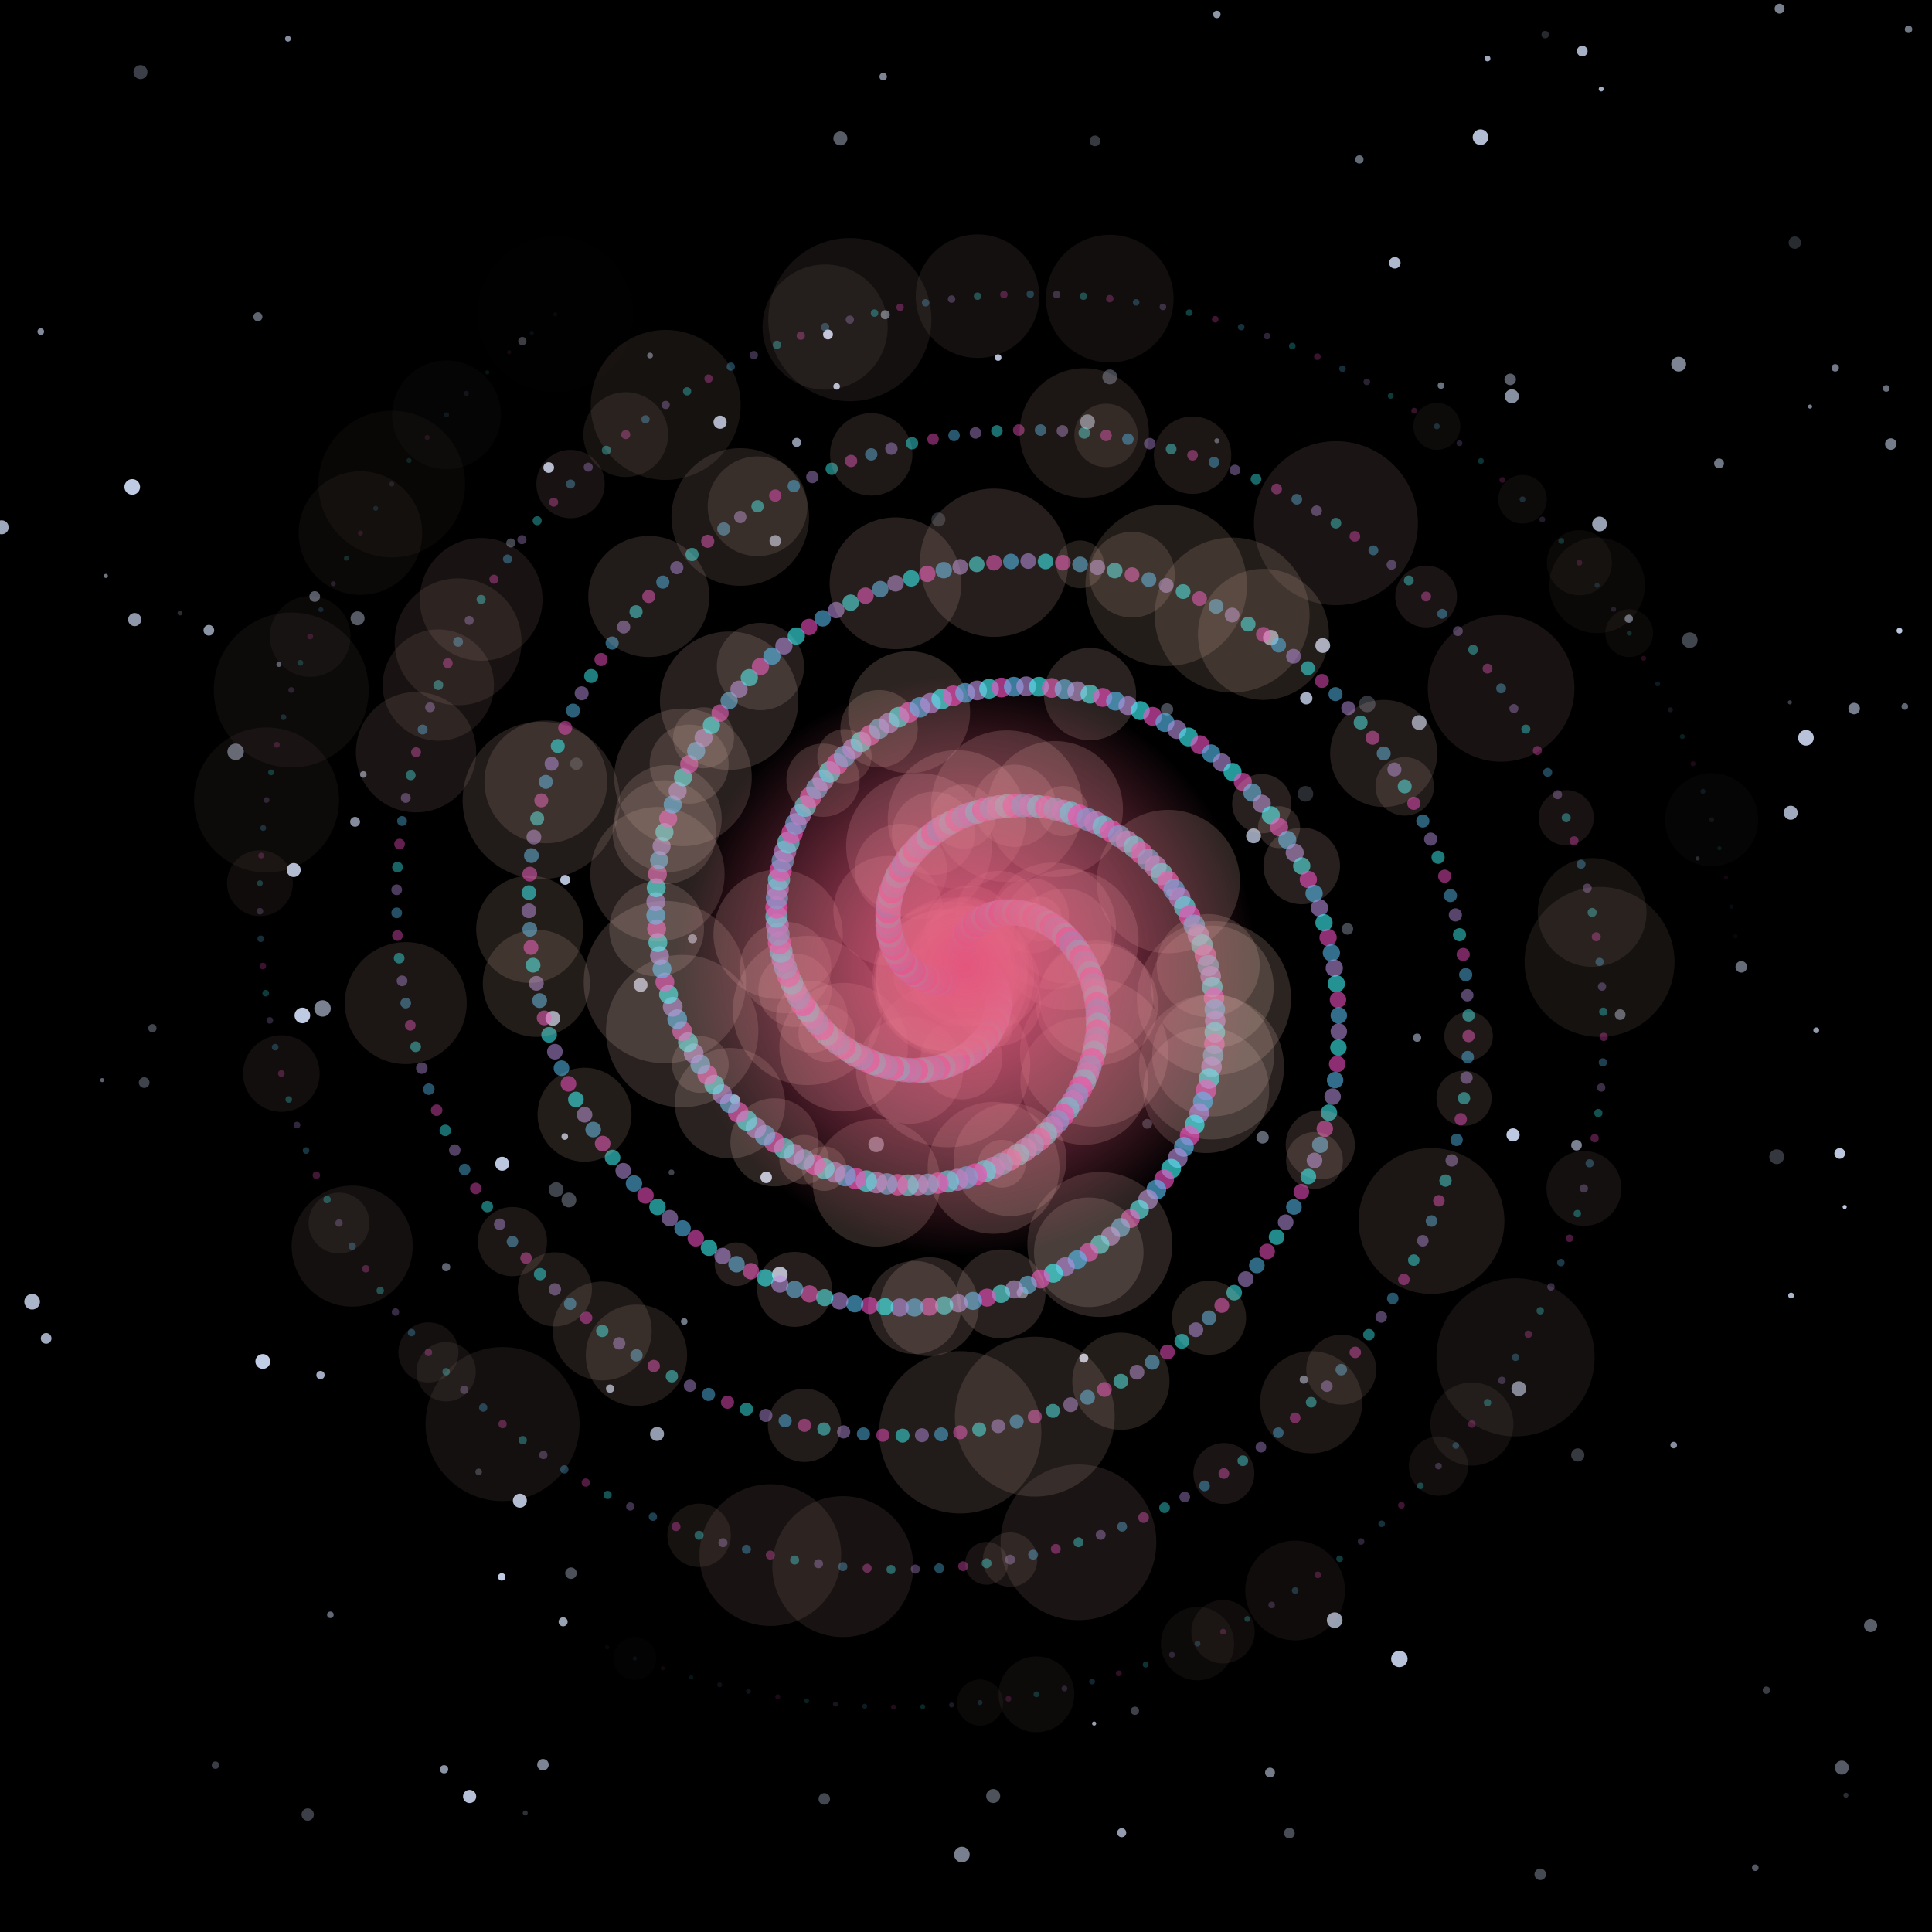 <svg xmlns="http://www.w3.org/2000/svg" width="469" height="469" viewBox="0 0 469 469"> <rect width="100%" height="100%" fill="#000000"></rect> <circle cx="212.7" cy="277.8" r="1.9" fill="#c1cde5" opacity="0.58"></circle><circle cx="107.8" cy="429.5" r="1" fill="#c1cde5" opacity="0.72"></circle><circle cx="317.1" cy="169.5" r="1.5" fill="#c1cde5" opacity="0.85"></circle><circle cx="126.2" cy="364.3" r="1.7" fill="#c1cde5" opacity="0.92"></circle><circle cx="168.1" cy="227.9" r="1.1" fill="#c1cde5" opacity="0.64"></circle><circle cx="422.7" cy="234.7" r="1.4" fill="#c1cde5" opacity="0.53"></circle><circle cx="137.1" cy="275.9" r="0.8" fill="#c1cde5" opacity="0.83"></circle><circle cx="34.1" cy="17.5" r="1.7" fill="#c1cde5" opacity="0.31"></circle><circle cx="439.4" cy="98.7" r="0.5" fill="#c1cde5" opacity="0.62"></circle><circle cx="121.8" cy="382.8" r="0.9" fill="#c1cde5" opacity="0.99"></circle><circle cx="434.5" cy="170.5" r="0.5" fill="#c1cde5" opacity="0.31"></circle><circle cx="148.1" cy="337.1" r="1" fill="#c1cde5" opacity="0.75"></circle><circle cx="73.4" cy="246.5" r="1.9" fill="#c1cde5" opacity="0.99"></circle><circle cx="133.2" cy="113.5" r="1.3" fill="#c1cde5" opacity="0.92"></circle><circle cx="37" cy="249.6" r="1" fill="#c1cde5" opacity="0.34"></circle><circle cx="324" cy="393.3" r="1.9" fill="#c1cde5" opacity="0.78"></circle><circle cx="407.5" cy="88.4" r="1.8" fill="#c1cde5" opacity="0.65"></circle><circle cx="166.1" cy="320.8" r="0.8" fill="#c1cde5" opacity="0.58"></circle><circle cx="76.4" cy="144.8" r="1.3" fill="#c1cde5" opacity="0.44"></circle><circle cx="344.5" cy="175.4" r="1.8" fill="#c1cde5" opacity="0.71"></circle><circle cx="406.3" cy="350.8" r="0.8" fill="#c1cde5" opacity="0.69"></circle><circle cx="304.3" cy="202.9" r="1.8" fill="#c1cde5" opacity="0.78"></circle><circle cx="193.4" cy="107.4" r="1.1" fill="#c1cde5" opacity="0.73"></circle><circle cx="137.2" cy="213.6" r="1.2" fill="#c1cde5" opacity="0.93"></circle><circle cx="435.7" cy="58.9" r="1.5" fill="#c1cde5" opacity="0.21"></circle><circle cx="116.2" cy="357.3" r="0.8" fill="#c1cde5" opacity="0.26"></circle><circle cx="321.1" cy="156.7" r="1.8" fill="#c1cde5" opacity="0.84"></circle><circle cx="155.5" cy="239.1" r="1.7" fill="#c1cde5" opacity="0.82"></circle><circle cx="388.3" cy="127.2" r="1.8" fill="#c1cde5" opacity="0.78"></circle><circle cx="447.8" cy="293" r="0.5" fill="#c1cde5" opacity="0.98"></circle><circle cx="214.9" cy="76.4" r="1.1" fill="#c1cde5" opacity="0.51"></circle><circle cx="349.8" cy="93.6" r="0.8" fill="#c1cde5" opacity="0.55"></circle><circle cx="373.9" cy="455" r="1.4" fill="#c1cde5" opacity="0.36"></circle><circle cx="50.7" cy="153" r="1.3" fill="#c1cde5" opacity="0.72"></circle><circle cx="200.1" cy="436.7" r="1.4" fill="#c1cde5" opacity="0.35"></circle><circle cx="327.1" cy="225.5" r="1.4" fill="#c1cde5" opacity="0.35"></circle><circle cx="388.7" cy="21.6" r="0.6" fill="#c1cde5" opacity="0.85"></circle><circle cx="434.7" cy="197.3" r="1.7" fill="#c1cde5" opacity="0.83"></circle><circle cx="384.1" cy="12.4" r="1.3" fill="#c1cde5" opacity="0.86"></circle><circle cx="134.2" cy="247.2" r="1.8" fill="#c1cde5" opacity="0.79"></circle><circle cx="428.8" cy="410.3" r="0.9" fill="#c1cde5" opacity="0.3"></circle><circle cx="445.5" cy="89.3" r="0.9" fill="#c1cde5" opacity="0.59"></circle><circle cx="269.4" cy="91.5" r="1.8" fill="#c1cde5" opacity="0.34"></circle><circle cx="7.8" cy="316" r="1.9" fill="#c1cde5" opacity="0.88"></circle><circle cx="203.1" cy="93.8" r="0.8" fill="#c1cde5" opacity="0.94"></circle><circle cx="78.3" cy="244.8" r="2" fill="#c1cde5" opacity="0.63"></circle><circle cx="331.9" cy="170.9" r="2" fill="#c1cde5" opacity="0.26"></circle><circle cx="410.2" cy="155.4" r="1.9" fill="#c1cde5" opacity="0.34"></circle><circle cx="316.5" cy="334.9" r="1" fill="#c1cde5" opacity="0.54"></circle><circle cx="121.9" cy="282.5" r="1.7" fill="#c1cde5" opacity="0.97"></circle><circle cx="35" cy="262.8" r="1.3" fill="#c1cde5" opacity="0.33"></circle><circle cx="344" cy="251.9" r="1" fill="#c1cde5" opacity="0.56"></circle><circle cx="88.2" cy="188" r="0.8" fill="#c1cde5" opacity="0.58"></circle><circle cx="189.3" cy="309.4" r="1.9" fill="#c1cde5" opacity="0.9"></circle><circle cx="0.4" cy="128" r="1.7" fill="#c1cde5" opacity="0.82"></circle><circle cx="63.8" cy="330.5" r="1.8" fill="#c1cde5" opacity="1"></circle><circle cx="367.3" cy="275.5" r="1.6" fill="#c1cde5" opacity="0.98"></circle><circle cx="11.2" cy="324.9" r="1.3" fill="#c1cde5" opacity="0.83"></circle><circle cx="139.9" cy="185.4" r="1.5" fill="#c1cde5" opacity="0.21"></circle><circle cx="186" cy="285.8" r="1.4" fill="#c1cde5" opacity="0.97"></circle><circle cx="295.4" cy="3.5" r="0.9" fill="#c1cde5" opacity="0.73"></circle><circle cx="459" cy="107.8" r="1.4" fill="#c1cde5" opacity="0.6"></circle><circle cx="382.7" cy="278" r="1.3" fill="#c1cde5" opacity="0.63"></circle><circle cx="375.1" cy="8.4" r="0.9" fill="#c1cde5" opacity="0.2"></circle><circle cx="454.1" cy="394.6" r="1.6" fill="#c1cde5" opacity="0.46"></circle><circle cx="138.1" cy="291.3" r="1.8" fill="#c1cde5" opacity="0.36"></circle><circle cx="163" cy="284.6" r="0.7" fill="#c1cde5" opacity="0.33"></circle><circle cx="313" cy="445" r="1.3" fill="#c1cde5" opacity="0.37"></circle><circle cx="265.6" cy="418.4" r="0.5" fill="#c1cde5" opacity="0.79"></circle><circle cx="412.1" cy="208.4" r="0.5" fill="#c1cde5" opacity="0.2"></circle><circle cx="278.5" cy="272.8" r="1.2" fill="#c1cde5" opacity="0.27"></circle><circle cx="330" cy="38.7" r="1" fill="#c1cde5" opacity="0.52"></circle><circle cx="69.9" cy="9.4" r="0.7" fill="#c1cde5" opacity="0.69"></circle><circle cx="233.5" cy="450.2" r="1.9" fill="#c1cde5" opacity="0.62"></circle><circle cx="136.7" cy="393.7" r="1.1" fill="#c1cde5" opacity="0.79"></circle><circle cx="80.2" cy="392" r="0.8" fill="#c1cde5" opacity="0.51"></circle><circle cx="86.2" cy="199.5" r="1.2" fill="#c1cde5" opacity="0.68"></circle><circle cx="178.4" cy="266.9" r="1.2" fill="#c1cde5" opacity="0.84"></circle><circle cx="52.3" cy="428.5" r="0.9" fill="#c1cde5" opacity="0.3"></circle><circle cx="359.4" cy="33.3" r="1.9" fill="#c1cde5" opacity="0.92"></circle><circle cx="446.6" cy="280" r="1.3" fill="#c1cde5" opacity="0.97"></circle><circle cx="426.1" cy="453.4" r="0.8" fill="#c1cde5" opacity="0.43"></circle><circle cx="339.7" cy="402.7" r="2" fill="#c1cde5" opacity="0.95"></circle><circle cx="25.7" cy="139.8" r="0.5" fill="#c1cde5" opacity="0.57"></circle><circle cx="265.8" cy="34.2" r="1.3" fill="#c1cde5" opacity="0.28"></circle><circle cx="77.8" cy="333.8" r="1" fill="#c1cde5" opacity="0.84"></circle><circle cx="127.5" cy="440.1" r="0.6" fill="#c1cde5" opacity="0.24"></circle><circle cx="283.3" cy="172.2" r="1.5" fill="#c1cde5" opacity="0.36"></circle><circle cx="159.5" cy="348.1" r="1.7" fill="#c1cde5" opacity="0.76"></circle><circle cx="57.2" cy="182.5" r="2" fill="#c1cde5" opacity="0.5"></circle><circle cx="393.3" cy="246.3" r="1.3" fill="#c1cde5" opacity="0.46"></circle><circle cx="32.1" cy="118.2" r="1.9" fill="#c1cde5" opacity="0.99"></circle><circle cx="43.7" cy="148.8" r="0.6" fill="#c1cde5" opacity="0.22"></circle><circle cx="62.6" cy="76.9" r="1.1" fill="#c1cde5" opacity="0.49"></circle><circle cx="275.5" cy="415.3" r="1" fill="#c1cde5" opacity="0.32"></circle><circle cx="438.4" cy="179.1" r="1.9" fill="#c1cde5" opacity="0.95"></circle><circle cx="457.9" cy="94.3" r="0.8" fill="#c1cde5" opacity="0.54"></circle><circle cx="316.9" cy="192.7" r="1.9" fill="#c1cde5" opacity="0.21"></circle><circle cx="272.3" cy="444.9" r="1.1" fill="#c1cde5" opacity="0.76"></circle><circle cx="306.5" cy="276.1" r="1.5" fill="#c1cde5" opacity="0.49"></circle><circle cx="174.8" cy="102.5" r="1.6" fill="#c1cde5" opacity="0.88"></circle><circle cx="135" cy="288.8" r="1.8" fill="#c1cde5" opacity="0.33"></circle><circle cx="108.3" cy="307.6" r="1" fill="#c1cde5" opacity="0.48"></circle><circle cx="367" cy="96.2" r="1.7" fill="#c1cde5" opacity="0.7"></circle><circle cx="448.1" cy="435.8" r="0.6" fill="#c1cde5" opacity="0.22"></circle><circle cx="338.6" cy="63.8" r="1.4" fill="#c1cde5" opacity="0.9"></circle><circle cx="361.1" cy="14.2" r="0.7" fill="#c1cde5" opacity="0.83"></circle><circle cx="431.3" cy="280.8" r="1.8" fill="#c1cde5" opacity="0.27"></circle><circle cx="188.2" cy="131.3" r="1.4" fill="#c1cde5" opacity="0.68"></circle><circle cx="283.9" cy="216.7" r="0.8" fill="#c1cde5" opacity="0.63"></circle><circle cx="366.6" cy="92.1" r="1.4" fill="#c1cde5" opacity="0.46"></circle><circle cx="295.4" cy="107" r="0.6" fill="#c1cde5" opacity="0.42"></circle><circle cx="32.7" cy="150.4" r="1.6" fill="#c1cde5" opacity="0.74"></circle><circle cx="242.3" cy="86.8" r="0.8" fill="#c1cde5" opacity="0.92"></circle><circle cx="440.9" cy="250.1" r="0.7" fill="#c1cde5" opacity="0.76"></circle><circle cx="417.3" cy="112.5" r="1.2" fill="#c1cde5" opacity="0.57"></circle><circle cx="447.1" cy="429.1" r="1.7" fill="#c1cde5" opacity="0.44"></circle><circle cx="263.1" cy="329.7" r="1.1" fill="#c1cde5" opacity="0.94"></circle><circle cx="234.8" cy="224.1" r="1" fill="#c1cde5" opacity="0.63"></circle><circle cx="124" cy="131.8" r="1.1" fill="#c1cde5" opacity="0.34"></circle><circle cx="71.3" cy="211.2" r="1.7" fill="#c1cde5" opacity="0.92"></circle><circle cx="432" cy="2.1" r="1.2" fill="#c1cde5" opacity="0.62"></circle><circle cx="74.7" cy="440.5" r="1.5" fill="#c1cde5" opacity="0.31"></circle><circle cx="131.8" cy="428.4" r="1.4" fill="#c1cde5" opacity="0.65"></circle><circle cx="138.6" cy="381.9" r="1.4" fill="#c1cde5" opacity="0.39"></circle><circle cx="86.8" cy="150.1" r="1.7" fill="#c1cde5" opacity="0.44"></circle><circle cx="450.1" cy="172" r="1.4" fill="#c1cde5" opacity="0.61"></circle><circle cx="9.9" cy="80.5" r="0.8" fill="#c1cde5" opacity="0.67"></circle><circle cx="461.1" cy="153.1" r="0.7" fill="#c1cde5" opacity="0.97"></circle><circle cx="368.7" cy="337.1" r="1.8" fill="#c1cde5" opacity="0.64"></circle><circle cx="126.8" cy="82.8" r="1" fill="#c1cde5" opacity="0.3"></circle><circle cx="24.8" cy="262.2" r="0.5" fill="#c1cde5" opacity="0.47"></circle><circle cx="214.4" cy="18.6" r="0.9" fill="#c1cde5" opacity="0.65"></circle><circle cx="157.8" cy="86.3" r="0.7" fill="#c1cde5" opacity="0.48"></circle><circle cx="308.5" cy="154.8" r="1.9" fill="#c1cde5" opacity="0.71"></circle><circle cx="383" cy="353.2" r="1.6" fill="#c1cde5" opacity="0.28"></circle><circle cx="463.3" cy="7.1" r="0.9" fill="#c1cde5" opacity="0.58"></circle><circle cx="67.7" cy="161.3" r="0.6" fill="#c1cde5" opacity="0.44"></circle><circle cx="243.4" cy="221.6" r="1.6" fill="#c1cde5" opacity="0.71"></circle><circle cx="241.1" cy="436" r="1.7" fill="#c1cde5" opacity="0.4"></circle><circle cx="395.4" cy="150.2" r="1" fill="#c1cde5" opacity="0.51"></circle><circle cx="204" cy="33.6" r="1.7" fill="#c1cde5" opacity="0.45"></circle><circle cx="264" cy="102.4" r="1.8" fill="#c1cde5" opacity="0.57"></circle><circle cx="248.2" cy="313.8" r="1.4" fill="#c1cde5" opacity="0.57"></circle><circle cx="201" cy="81.2" r="1.2" fill="#c1cde5" opacity="0.99"></circle><circle cx="434.8" cy="314.5" r="0.7" fill="#c1cde5" opacity="0.88"></circle><circle cx="114" cy="436.1" r="1.6" fill="#c1cde5" opacity="0.94"></circle><circle cx="462.4" cy="171.5" r="0.8" fill="#c1cde5" opacity="0.5"></circle><circle cx="308.3" cy="430.3" r="1.2" fill="#c1cde5" opacity="0.6"></circle><circle cx="227.8" cy="126.1" r="1.7" fill="#c1cde5" opacity="0.21"></circle> <circle cx="234.5" cy="234.5" r="3.5" fill="#3efafb" opacity="0.8"></circle><circle cx="235.1" cy="234.5" r="3.5" fill="#f652c7" opacity="0.8"></circle><circle cx="235.1" cy="234.5" r="14.5" fill="#dcb5a8" opacity="0.24"></circle><circle cx="235.7" cy="234.6" r="3.5" fill="#58c0f3" opacity="0.8"></circle><circle cx="236.4" cy="234.8" r="3.5" fill="#b891e0" opacity="0.8"></circle><circle cx="237" cy="234.9" r="3.5" fill="#3efafb" opacity="0.79"></circle><circle cx="237" cy="234.9" r="7.7" fill="#dcb5a8" opacity="0.24"></circle><circle cx="237.5" cy="235.2" r="3.4" fill="#f652c7" opacity="0.79"></circle><circle cx="238.1" cy="235.5" r="3.4" fill="#58c0f3" opacity="0.79"></circle><circle cx="238.7" cy="235.9" r="3.4" fill="#b891e0" opacity="0.79"></circle><circle cx="239.2" cy="236.3" r="3.4" fill="#3efafb" opacity="0.79"></circle><circle cx="239.7" cy="236.7" r="3.4" fill="#f652c7" opacity="0.79"></circle><circle cx="240.1" cy="237.2" r="3.4" fill="#58c0f3" opacity="0.79"></circle><circle cx="240.6" cy="237.8" r="3.4" fill="#b891e0" opacity="0.79"></circle><circle cx="240.9" cy="238.4" r="3.4" fill="#3efafb" opacity="0.78"></circle><circle cx="240.9" cy="238.4" r="11.5" fill="#dcb5a8" opacity="0.24"></circle><circle cx="241.3" cy="239" r="3.4" fill="#f652c7" opacity="0.78"></circle><circle cx="241.6" cy="239.7" r="3.4" fill="#58c0f3" opacity="0.78"></circle><circle cx="241.8" cy="240.4" r="3.3" fill="#b891e0" opacity="0.78"></circle><circle cx="242" cy="241.1" r="3.3" fill="#3efafb" opacity="0.78"></circle><circle cx="242.2" cy="241.9" r="3.3" fill="#f652c7" opacity="0.78"></circle><circle cx="242.3" cy="242.7" r="3.3" fill="#58c0f3" opacity="0.78"></circle><circle cx="242.3" cy="243.5" r="3.3" fill="#b891e0" opacity="0.77"></circle><circle cx="242.3" cy="243.5" r="10.4" fill="#dcb5a8" opacity="0.23"></circle><circle cx="242.3" cy="244.3" r="3.3" fill="#3efafb" opacity="0.77"></circle><circle cx="242.2" cy="245.1" r="3.3" fill="#f652c7" opacity="0.77"></circle><circle cx="242" cy="246" r="3.3" fill="#58c0f3" opacity="0.77"></circle><circle cx="241.8" cy="246.9" r="3.3" fill="#b891e0" opacity="0.77"></circle><circle cx="241.6" cy="247.7" r="3.3" fill="#3efafb" opacity="0.77"></circle><circle cx="241.2" cy="248.6" r="3.3" fill="#f652c7" opacity="0.77"></circle><circle cx="240.8" cy="249.5" r="3.2" fill="#58c0f3" opacity="0.76"></circle><circle cx="240.8" cy="249.5" r="5" fill="#dcb5a8" opacity="0.23"></circle><circle cx="240.4" cy="250.3" r="3.2" fill="#b891e0" opacity="0.76"></circle><circle cx="239.9" cy="251.2" r="3.2" fill="#3efafb" opacity="0.76"></circle><circle cx="239.3" cy="252" r="3.2" fill="#f652c7" opacity="0.76"></circle><circle cx="238.6" cy="252.8" r="3.2" fill="#58c0f3" opacity="0.76"></circle><circle cx="237.9" cy="253.6" r="3.2" fill="#b891e0" opacity="0.76"></circle><circle cx="237.1" cy="254.3" r="3.2" fill="#3efafb" opacity="0.76"></circle><circle cx="236.3" cy="255.1" r="3.2" fill="#f652c7" opacity="0.75"></circle><circle cx="235.4" cy="255.7" r="3.2" fill="#58c0f3" opacity="0.75"></circle><circle cx="234.4" cy="256.4" r="3.1" fill="#b891e0" opacity="0.75"></circle><circle cx="233.4" cy="257" r="3.1" fill="#3efafb" opacity="0.75"></circle><circle cx="233.4" cy="257" r="9.9" fill="#dcb5a8" opacity="0.23"></circle><circle cx="232.4" cy="257.5" r="3.1" fill="#f652c7" opacity="0.75"></circle><circle cx="231.3" cy="258" r="3.1" fill="#58c0f3" opacity="0.75"></circle><circle cx="230.1" cy="258.5" r="3.1" fill="#b891e0" opacity="0.75"></circle><circle cx="230.1" cy="258.5" r="20" fill="#dcb5a8" opacity="0.22"></circle><circle cx="228.9" cy="258.9" r="3.1" fill="#3efafb" opacity="0.74"></circle><circle cx="227.6" cy="259.2" r="3.1" fill="#f652c7" opacity="0.74"></circle><circle cx="226.3" cy="259.5" r="3.1" fill="#58c0f3" opacity="0.74"></circle><circle cx="225" cy="259.7" r="3.1" fill="#b891e0" opacity="0.74"></circle><circle cx="223.6" cy="259.8" r="3.1" fill="#3efafb" opacity="0.74"></circle><circle cx="222.3" cy="259.8" r="3" fill="#f652c7" opacity="0.74"></circle><circle cx="220.8" cy="259.8" r="3" fill="#58c0f3" opacity="0.74"></circle><circle cx="220.8" cy="259.8" r="13" fill="#dcb5a8" opacity="0.22"></circle><circle cx="219.4" cy="259.7" r="3" fill="#b891e0" opacity="0.73"></circle><circle cx="217.9" cy="259.5" r="3" fill="#3efafb" opacity="0.73"></circle><circle cx="216.5" cy="259.3" r="3" fill="#f652c7" opacity="0.73"></circle><circle cx="215" cy="258.9" r="3" fill="#58c0f3" opacity="0.73"></circle><circle cx="213.5" cy="258.5" r="3" fill="#b891e0" opacity="0.73"></circle><circle cx="212" cy="258" r="3" fill="#3efafb" opacity="0.73"></circle><circle cx="210.6" cy="257.4" r="3" fill="#f652c7" opacity="0.73"></circle><circle cx="209.1" cy="256.7" r="3" fill="#58c0f3" opacity="0.72"></circle><circle cx="207.6" cy="256" r="3" fill="#b891e0" opacity="0.72"></circle><circle cx="206.2" cy="255.1" r="2.9" fill="#3efafb" opacity="0.72"></circle><circle cx="204.8" cy="254.2" r="2.9" fill="#f652c7" opacity="0.72"></circle><circle cx="204.8" cy="254.2" r="15.6" fill="#dcb5a8" opacity="0.22"></circle><circle cx="203.4" cy="253.2" r="2.9" fill="#58c0f3" opacity="0.72"></circle><circle cx="202.1" cy="252.1" r="2.9" fill="#b891e0" opacity="0.72"></circle><circle cx="200.7" cy="250.9" r="2.9" fill="#3efafb" opacity="0.72"></circle><circle cx="200.7" cy="250.9" r="6.9" fill="#dcb5a8" opacity="0.21"></circle><circle cx="199.5" cy="249.6" r="2.9" fill="#f652c7" opacity="0.71"></circle><circle cx="198.3" cy="248.3" r="2.9" fill="#58c0f3" opacity="0.71"></circle><circle cx="197.1" cy="246.8" r="2.9" fill="#b891e0" opacity="0.71"></circle><circle cx="197.1" cy="246.8" r="8.7" fill="#dcb5a8" opacity="0.21"></circle><circle cx="196" cy="245.3" r="2.9" fill="#3efafb" opacity="0.71"></circle><circle cx="196" cy="245.3" r="18.1" fill="#dcb5a8" opacity="0.21"></circle><circle cx="194.9" cy="243.8" r="2.9" fill="#f652c7" opacity="0.71"></circle><circle cx="193.9" cy="242.1" r="2.8" fill="#58c0f3" opacity="0.71"></circle><circle cx="193" cy="240.4" r="2.8" fill="#b891e0" opacity="0.71"></circle><circle cx="193" cy="240.4" r="8.9" fill="#dcb5a8" opacity="0.21"></circle><circle cx="192.2" cy="238.6" r="2.8" fill="#3efafb" opacity="0.7"></circle><circle cx="191.4" cy="236.8" r="2.8" fill="#f652c7" opacity="0.7"></circle><circle cx="190.7" cy="234.9" r="2.8" fill="#58c0f3" opacity="0.7"></circle><circle cx="190.7" cy="234.9" r="11.1" fill="#dcb5a8" opacity="0.21"></circle><circle cx="190.1" cy="232.9" r="2.8" fill="#b891e0" opacity="0.7"></circle><circle cx="189.6" cy="230.9" r="2.8" fill="#3efafb" opacity="0.7"></circle><circle cx="189.2" cy="228.9" r="2.8" fill="#f652c7" opacity="0.7"></circle><circle cx="188.9" cy="226.8" r="2.8" fill="#58c0f3" opacity="0.69"></circle><circle cx="188.9" cy="226.8" r="15.7" fill="#dcb5a8" opacity="0.21"></circle><circle cx="188.7" cy="224.6" r="2.8" fill="#b891e0" opacity="0.69"></circle><circle cx="188.5" cy="222.5" r="2.7" fill="#3efafb" opacity="0.69"></circle><circle cx="188.5" cy="220.3" r="2.7" fill="#f652c7" opacity="0.69"></circle><circle cx="188.6" cy="218" r="2.7" fill="#58c0f3" opacity="0.69"></circle><circle cx="188.8" cy="215.8" r="2.7" fill="#b891e0" opacity="0.69"></circle><circle cx="189.1" cy="213.5" r="2.7" fill="#3efafb" opacity="0.69"></circle><circle cx="189.5" cy="211.3" r="2.7" fill="#f652c7" opacity="0.68"></circle><circle cx="190" cy="209" r="2.7" fill="#58c0f3" opacity="0.68"></circle><circle cx="190.6" cy="206.7" r="2.7" fill="#b891e0" opacity="0.68"></circle><circle cx="191.4" cy="204.5" r="2.7" fill="#3efafb" opacity="0.68"></circle><circle cx="192.3" cy="202.2" r="2.6" fill="#f652c7" opacity="0.68"></circle><circle cx="193.2" cy="200" r="2.6" fill="#58c0f3" opacity="0.68"></circle><circle cx="194.3" cy="197.8" r="2.6" fill="#b891e0" opacity="0.67"></circle><circle cx="195.5" cy="195.7" r="2.6" fill="#3efafb" opacity="0.67"></circle><circle cx="196.8" cy="193.5" r="2.6" fill="#f652c7" opacity="0.67"></circle><circle cx="198.3" cy="191.4" r="2.6" fill="#58c0f3" opacity="0.67"></circle><circle cx="199.8" cy="189.4" r="2.6" fill="#b891e0" opacity="0.67"></circle><circle cx="199.8" cy="189.4" r="8.9" fill="#dcb5a8" opacity="0.2"></circle><circle cx="201.4" cy="187.4" r="2.6" fill="#3efafb" opacity="0.67"></circle><circle cx="203.2" cy="185.5" r="2.6" fill="#f652c7" opacity="0.66"></circle><circle cx="205" cy="183.6" r="2.6" fill="#58c0f3" opacity="0.66"></circle><circle cx="205" cy="183.6" r="6.6" fill="#dcb5a8" opacity="0.2"></circle><circle cx="207" cy="181.8" r="2.5" fill="#b891e0" opacity="0.66"></circle><circle cx="209" cy="180.1" r="2.5" fill="#3efafb" opacity="0.66"></circle><circle cx="211.2" cy="178.5" r="2.5" fill="#f652c7" opacity="0.66"></circle><circle cx="213.4" cy="176.9" r="2.5" fill="#58c0f3" opacity="0.66"></circle><circle cx="213.4" cy="176.9" r="9.4" fill="#dcb5a8" opacity="0.2"></circle><circle cx="215.8" cy="175.5" r="2.5" fill="#b891e0" opacity="0.65"></circle><circle cx="218.2" cy="174.1" r="2.5" fill="#3efafb" opacity="0.65"></circle><circle cx="220.7" cy="172.9" r="2.5" fill="#f652c7" opacity="0.65"></circle><circle cx="220.7" cy="172.9" r="14.8" fill="#dcb5a8" opacity="0.2"></circle><circle cx="223.3" cy="171.7" r="2.5" fill="#58c0f3" opacity="0.65"></circle><circle cx="225.9" cy="170.7" r="2.5" fill="#b891e0" opacity="0.65"></circle><circle cx="228.6" cy="169.7" r="2.5" fill="#3efafb" opacity="0.65"></circle><circle cx="231.4" cy="168.9" r="2.5" fill="#f652c7" opacity="0.64"></circle><circle cx="234.3" cy="168.2" r="2.4" fill="#58c0f3" opacity="0.64"></circle><circle cx="237.2" cy="167.6" r="2.4" fill="#b891e0" opacity="0.64"></circle><circle cx="240.1" cy="167.2" r="2.4" fill="#3efafb" opacity="0.64"></circle><circle cx="243.1" cy="166.9" r="2.4" fill="#f652c7" opacity="0.64"></circle><circle cx="246.1" cy="166.7" r="2.4" fill="#58c0f3" opacity="0.64"></circle><circle cx="249.1" cy="166.6" r="2.4" fill="#b891e0" opacity="0.63"></circle><circle cx="252.2" cy="166.7" r="2.4" fill="#3efafb" opacity="0.63"></circle><circle cx="255.3" cy="167" r="2.4" fill="#f652c7" opacity="0.63"></circle><circle cx="258.4" cy="167.3" r="2.4" fill="#58c0f3" opacity="0.63"></circle><circle cx="261.5" cy="167.8" r="2.4" fill="#b891e0" opacity="0.63"></circle><circle cx="264.6" cy="168.5" r="2.3" fill="#3efafb" opacity="0.63"></circle><circle cx="264.6" cy="168.5" r="11.2" fill="#dcb5a8" opacity="0.19"></circle><circle cx="267.7" cy="169.3" r="2.3" fill="#f652c7" opacity="0.62"></circle><circle cx="270.8" cy="170.2" r="2.3" fill="#58c0f3" opacity="0.62"></circle><circle cx="273.8" cy="171.3" r="2.3" fill="#b891e0" opacity="0.62"></circle><circle cx="276.8" cy="172.5" r="2.3" fill="#3efafb" opacity="0.62"></circle><circle cx="279.8" cy="173.9" r="2.3" fill="#f652c7" opacity="0.62"></circle><circle cx="282.8" cy="175.4" r="2.3" fill="#58c0f3" opacity="0.62"></circle><circle cx="285.7" cy="177.1" r="2.3" fill="#b891e0" opacity="0.61"></circle><circle cx="288.5" cy="178.9" r="2.3" fill="#3efafb" opacity="0.61"></circle><circle cx="291.3" cy="180.8" r="2.3" fill="#f652c7" opacity="0.61"></circle><circle cx="294" cy="182.9" r="2.2" fill="#58c0f3" opacity="0.61"></circle><circle cx="296.6" cy="185.1" r="2.2" fill="#b891e0" opacity="0.61"></circle><circle cx="299.2" cy="187.4" r="2.2" fill="#3efafb" opacity="0.61"></circle><circle cx="301.7" cy="189.8" r="2.2" fill="#f652c7" opacity="0.6"></circle><circle cx="304" cy="192.4" r="2.2" fill="#58c0f3" opacity="0.6"></circle><circle cx="306.3" cy="195.1" r="2.2" fill="#b891e0" opacity="0.6"></circle><circle cx="306.3" cy="195.1" r="7.2" fill="#dcb5a8" opacity="0.18"></circle><circle cx="308.5" cy="197.9" r="2.2" fill="#3efafb" opacity="0.6"></circle><circle cx="310.5" cy="200.8" r="2.2" fill="#f652c7" opacity="0.6"></circle><circle cx="310.5" cy="200.8" r="5.1" fill="#dcb5a8" opacity="0.18"></circle><circle cx="312.5" cy="203.9" r="2.2" fill="#58c0f3" opacity="0.6"></circle><circle cx="314.3" cy="207" r="2.2" fill="#b891e0" opacity="0.59"></circle><circle cx="316" cy="210.2" r="2.1" fill="#3efafb" opacity="0.59"></circle><circle cx="316" cy="210.2" r="9.3" fill="#dcb5a8" opacity="0.18"></circle><circle cx="317.6" cy="213.5" r="2.1" fill="#f652c7" opacity="0.59"></circle><circle cx="319" cy="216.9" r="2.1" fill="#58c0f3" opacity="0.59"></circle><circle cx="320.3" cy="220.4" r="2.1" fill="#b891e0" opacity="0.59"></circle><circle cx="321.4" cy="224" r="2.1" fill="#3efafb" opacity="0.58"></circle><circle cx="322.4" cy="227.6" r="2.1" fill="#f652c7" opacity="0.58"></circle><circle cx="323.2" cy="231.3" r="2.1" fill="#58c0f3" opacity="0.58"></circle><circle cx="323.9" cy="235" r="2.1" fill="#b891e0" opacity="0.58"></circle><circle cx="324.4" cy="238.8" r="2.1" fill="#3efafb" opacity="0.58"></circle><circle cx="324.8" cy="242.7" r="2" fill="#f652c7" opacity="0.58"></circle><circle cx="325" cy="246.5" r="2" fill="#58c0f3" opacity="0.57"></circle><circle cx="325" cy="250.4" r="2" fill="#b891e0" opacity="0.57"></circle><circle cx="324.9" cy="254.3" r="2" fill="#3efafb" opacity="0.57"></circle><circle cx="324.6" cy="258.3" r="2" fill="#f652c7" opacity="0.57"></circle><circle cx="324.1" cy="262.2" r="2" fill="#58c0f3" opacity="0.57"></circle><circle cx="323.5" cy="266.2" r="2" fill="#b891e0" opacity="0.56"></circle><circle cx="322.6" cy="270.1" r="2" fill="#3efafb" opacity="0.56"></circle><circle cx="321.6" cy="274" r="2" fill="#f652c7" opacity="0.56"></circle><circle cx="320.5" cy="277.9" r="2" fill="#58c0f3" opacity="0.56"></circle><circle cx="320.5" cy="277.9" r="8.4" fill="#dcb5a8" opacity="0.17"></circle><circle cx="319.1" cy="281.7" r="1.9" fill="#b891e0" opacity="0.56"></circle><circle cx="319.1" cy="281.7" r="6.9" fill="#dcb5a8" opacity="0.17"></circle><circle cx="317.6" cy="285.6" r="1.9" fill="#3efafb" opacity="0.55"></circle><circle cx="315.9" cy="289.3" r="1.9" fill="#f652c7" opacity="0.55"></circle><circle cx="314.1" cy="293" r="1.9" fill="#58c0f3" opacity="0.55"></circle><circle cx="312.1" cy="296.7" r="1.9" fill="#b891e0" opacity="0.55"></circle><circle cx="309.9" cy="300.3" r="1.9" fill="#3efafb" opacity="0.55"></circle><circle cx="307.6" cy="303.8" r="1.9" fill="#f652c7" opacity="0.54"></circle><circle cx="305.1" cy="307.2" r="1.9" fill="#58c0f3" opacity="0.54"></circle><circle cx="302.4" cy="310.5" r="1.9" fill="#b891e0" opacity="0.54"></circle><circle cx="299.6" cy="313.8" r="1.9" fill="#3efafb" opacity="0.54"></circle><circle cx="296.6" cy="316.9" r="1.8" fill="#f652c7" opacity="0.54"></circle><circle cx="293.5" cy="319.9" r="1.8" fill="#58c0f3" opacity="0.53"></circle><circle cx="293.5" cy="319.9" r="9" fill="#dcb5a8" opacity="0.16"></circle><circle cx="290.3" cy="322.8" r="1.8" fill="#b891e0" opacity="0.53"></circle><circle cx="286.9" cy="325.6" r="1.8" fill="#3efafb" opacity="0.53"></circle><circle cx="283.4" cy="328.2" r="1.8" fill="#f652c7" opacity="0.53"></circle><circle cx="279.7" cy="330.7" r="1.8" fill="#58c0f3" opacity="0.53"></circle><circle cx="276" cy="333.1" r="1.8" fill="#b891e0" opacity="0.52"></circle><circle cx="272.1" cy="335.3" r="1.8" fill="#3efafb" opacity="0.52"></circle><circle cx="272.1" cy="335.3" r="11.8" fill="#dcb5a8" opacity="0.16"></circle><circle cx="268.1" cy="337.3" r="1.8" fill="#f652c7" opacity="0.52"></circle><circle cx="264" cy="339.2" r="1.8" fill="#58c0f3" opacity="0.52"></circle><circle cx="259.9" cy="341" r="1.8" fill="#b891e0" opacity="0.52"></circle><circle cx="255.6" cy="342.5" r="1.7" fill="#3efafb" opacity="0.51"></circle><circle cx="251.2" cy="343.9" r="1.7" fill="#f652c7" opacity="0.51"></circle><circle cx="251.2" cy="343.9" r="19.4" fill="#dcb5a8" opacity="0.15"></circle><circle cx="246.8" cy="345.1" r="1.7" fill="#58c0f3" opacity="0.51"></circle><circle cx="242.3" cy="346.2" r="1.7" fill="#b891e0" opacity="0.51"></circle><circle cx="237.7" cy="347" r="1.7" fill="#3efafb" opacity="0.51"></circle><circle cx="233.1" cy="347.7" r="1.7" fill="#f652c7" opacity="0.5"></circle><circle cx="233.1" cy="347.7" r="19.7" fill="#dcb5a8" opacity="0.15"></circle><circle cx="228.5" cy="348.2" r="1.7" fill="#58c0f3" opacity="0.5"></circle><circle cx="223.8" cy="348.4" r="1.7" fill="#b891e0" opacity="0.5"></circle><circle cx="219.1" cy="348.5" r="1.7" fill="#3efafb" opacity="0.5"></circle><circle cx="214.3" cy="348.4" r="1.6" fill="#f652c7" opacity="0.5"></circle><circle cx="209.6" cy="348.1" r="1.6" fill="#58c0f3" opacity="0.49"></circle><circle cx="204.8" cy="347.6" r="1.6" fill="#b891e0" opacity="0.49"></circle><circle cx="200" cy="346.9" r="1.6" fill="#3efafb" opacity="0.49"></circle><circle cx="195.3" cy="346" r="1.6" fill="#f652c7" opacity="0.49"></circle><circle cx="195.3" cy="346" r="8.9" fill="#dcb5a8" opacity="0.15"></circle><circle cx="190.6" cy="344.9" r="1.6" fill="#58c0f3" opacity="0.48"></circle><circle cx="185.9" cy="343.6" r="1.6" fill="#b891e0" opacity="0.48"></circle><circle cx="181.2" cy="342.1" r="1.6" fill="#3efafb" opacity="0.48"></circle><circle cx="176.6" cy="340.4" r="1.6" fill="#f652c7" opacity="0.48"></circle><circle cx="172" cy="338.5" r="1.6" fill="#58c0f3" opacity="0.48"></circle><circle cx="167.5" cy="336.4" r="1.5" fill="#b891e0" opacity="0.47"></circle><circle cx="163.1" cy="334.1" r="1.5" fill="#3efafb" opacity="0.47"></circle><circle cx="158.7" cy="331.6" r="1.5" fill="#f652c7" opacity="0.47"></circle><circle cx="154.5" cy="329" r="1.5" fill="#58c0f3" opacity="0.47"></circle><circle cx="154.5" cy="329" r="12.3" fill="#dcb5a8" opacity="0.14"></circle><circle cx="150.3" cy="326.1" r="1.5" fill="#b891e0" opacity="0.46"></circle><circle cx="146.2" cy="323.1" r="1.5" fill="#3efafb" opacity="0.46"></circle><circle cx="146.2" cy="323.1" r="12" fill="#dcb5a8" opacity="0.14"></circle><circle cx="142.3" cy="319.9" r="1.5" fill="#f652c7" opacity="0.46"></circle><circle cx="138.4" cy="316.5" r="1.5" fill="#58c0f3" opacity="0.46"></circle><circle cx="134.7" cy="313" r="1.5" fill="#b891e0" opacity="0.45"></circle><circle cx="134.7" cy="313" r="9" fill="#dcb5a8" opacity="0.14"></circle><circle cx="131.1" cy="309.3" r="1.5" fill="#3efafb" opacity="0.45"></circle><circle cx="127.7" cy="305.4" r="1.4" fill="#f652c7" opacity="0.45"></circle><circle cx="124.4" cy="301.4" r="1.4" fill="#58c0f3" opacity="0.45"></circle><circle cx="124.4" cy="301.4" r="8.4" fill="#dcb5a8" opacity="0.13"></circle><circle cx="121.3" cy="297.2" r="1.4" fill="#b891e0" opacity="0.45"></circle><circle cx="118.3" cy="292.9" r="1.4" fill="#3efafb" opacity="0.44"></circle><circle cx="115.5" cy="288.5" r="1.4" fill="#f652c7" opacity="0.44"></circle><circle cx="112.8" cy="283.9" r="1.4" fill="#58c0f3" opacity="0.44"></circle><circle cx="110.4" cy="279.2" r="1.4" fill="#b891e0" opacity="0.44"></circle><circle cx="108.1" cy="274.4" r="1.4" fill="#3efafb" opacity="0.43"></circle><circle cx="106" cy="269.5" r="1.4" fill="#f652c7" opacity="0.43"></circle><circle cx="104.1" cy="264.4" r="1.4" fill="#58c0f3" opacity="0.43"></circle><circle cx="102.4" cy="259.3" r="1.4" fill="#b891e0" opacity="0.43"></circle><circle cx="100.9" cy="254.1" r="1.3" fill="#3efafb" opacity="0.42"></circle><circle cx="99.6" cy="248.9" r="1.3" fill="#f652c7" opacity="0.42"></circle><circle cx="98.5" cy="243.5" r="1.3" fill="#58c0f3" opacity="0.42"></circle><circle cx="98.5" cy="243.5" r="14.8" fill="#dcb5a8" opacity="0.13"></circle><circle cx="97.6" cy="238.1" r="1.3" fill="#b891e0" opacity="0.42"></circle><circle cx="96.9" cy="232.6" r="1.3" fill="#3efafb" opacity="0.41"></circle><circle cx="96.5" cy="227.1" r="1.3" fill="#f652c7" opacity="0.41"></circle><circle cx="96.3" cy="221.6" r="1.3" fill="#58c0f3" opacity="0.41"></circle><circle cx="96.3" cy="216" r="1.3" fill="#b891e0" opacity="0.41"></circle><circle cx="96.5" cy="210.5" r="1.3" fill="#3efafb" opacity="0.4"></circle><circle cx="97" cy="204.9" r="1.3" fill="#f652c7" opacity="0.4"></circle><circle cx="97.6" cy="199.3" r="1.2" fill="#58c0f3" opacity="0.4"></circle><circle cx="98.5" cy="193.7" r="1.2" fill="#b891e0" opacity="0.39"></circle><circle cx="99.7" cy="188.2" r="1.2" fill="#3efafb" opacity="0.39"></circle><circle cx="101" cy="182.6" r="1.2" fill="#f652c7" opacity="0.39"></circle><circle cx="101" cy="182.6" r="14.6" fill="#dcb5a8" opacity="0.12"></circle><circle cx="102.6" cy="177.1" r="1.2" fill="#58c0f3" opacity="0.39"></circle><circle cx="104.4" cy="171.7" r="1.2" fill="#b891e0" opacity="0.38"></circle><circle cx="106.4" cy="166.3" r="1.2" fill="#3efafb" opacity="0.38"></circle><circle cx="106.4" cy="166.3" r="13.5" fill="#dcb5a8" opacity="0.11"></circle><circle cx="108.7" cy="161" r="1.2" fill="#f652c7" opacity="0.38"></circle><circle cx="111.2" cy="155.8" r="1.2" fill="#58c0f3" opacity="0.38"></circle><circle cx="111.2" cy="155.8" r="15.4" fill="#dcb5a8" opacity="0.11"></circle><circle cx="113.9" cy="150.6" r="1.1" fill="#b891e0" opacity="0.37"></circle><circle cx="116.8" cy="145.5" r="1.1" fill="#3efafb" opacity="0.37"></circle><circle cx="116.8" cy="145.5" r="14.9" fill="#dcb5a8" opacity="0.11"></circle><circle cx="119.9" cy="140.6" r="1.1" fill="#f652c7" opacity="0.37"></circle><circle cx="123.2" cy="135.7" r="1.1" fill="#58c0f3" opacity="0.36"></circle><circle cx="126.7" cy="131" r="1.1" fill="#b891e0" opacity="0.36"></circle><circle cx="130.4" cy="126.4" r="1.1" fill="#3efafb" opacity="0.36"></circle><circle cx="134.4" cy="121.9" r="1.1" fill="#f652c7" opacity="0.35"></circle><circle cx="138.5" cy="117.5" r="1.1" fill="#58c0f3" opacity="0.35"></circle><circle cx="138.5" cy="117.5" r="8.3" fill="#dcb5a8" opacity="0.11"></circle><circle cx="142.8" cy="113.4" r="1.1" fill="#b891e0" opacity="0.35"></circle><circle cx="147.2" cy="109.3" r="1.1" fill="#3efafb" opacity="0.35"></circle><circle cx="151.9" cy="105.5" r="1.1" fill="#f652c7" opacity="0.34"></circle><circle cx="151.9" cy="105.5" r="10.3" fill="#dcb5a8" opacity="0.1"></circle><circle cx="156.7" cy="101.8" r="1" fill="#58c0f3" opacity="0.34"></circle><circle cx="161.6" cy="98.3" r="1" fill="#b891e0" opacity="0.34"></circle><circle cx="161.6" cy="98.3" r="18.2" fill="#dcb5a8" opacity="0.1"></circle><circle cx="166.8" cy="95" r="1" fill="#3efafb" opacity="0.33"></circle><circle cx="172" cy="91.9" r="1" fill="#f652c7" opacity="0.33"></circle><circle cx="177.4" cy="89" r="1" fill="#58c0f3" opacity="0.33"></circle><circle cx="183" cy="86.2" r="1" fill="#b891e0" opacity="0.32"></circle><circle cx="188.6" cy="83.7" r="1" fill="#3efafb" opacity="0.32"></circle><circle cx="194.4" cy="81.5" r="1" fill="#f652c7" opacity="0.32"></circle><circle cx="200.3" cy="79.4" r="1" fill="#58c0f3" opacity="0.31"></circle><circle cx="200.3" cy="79.4" r="15.2" fill="#dcb5a8" opacity="0.09"></circle><circle cx="206.3" cy="77.6" r="1" fill="#b891e0" opacity="0.31"></circle><circle cx="206.3" cy="77.6" r="19.8" fill="#dcb5a8" opacity="0.09"></circle><circle cx="212.3" cy="76" r="0.9" fill="#3efafb" opacity="0.31"></circle><circle cx="218.5" cy="74.6" r="0.9" fill="#f652c7" opacity="0.3"></circle><circle cx="224.7" cy="73.5" r="0.9" fill="#58c0f3" opacity="0.3"></circle><circle cx="231" cy="72.6" r="0.9" fill="#b891e0" opacity="0.3"></circle><circle cx="237.3" cy="71.9" r="0.9" fill="#3efafb" opacity="0.29"></circle><circle cx="237.3" cy="71.9" r="15" fill="#dcb5a8" opacity="0.09"></circle><circle cx="243.7" cy="71.5" r="0.9" fill="#f652c7" opacity="0.29"></circle><circle cx="250.1" cy="71.4" r="0.9" fill="#58c0f3" opacity="0.28"></circle><circle cx="256.5" cy="71.5" r="0.9" fill="#b891e0" opacity="0.28"></circle><circle cx="263" cy="71.9" r="0.9" fill="#3efafb" opacity="0.28"></circle><circle cx="269.4" cy="72.5" r="0.9" fill="#f652c7" opacity="0.27"></circle><circle cx="269.4" cy="72.5" r="15.5" fill="#dcb5a8" opacity="0.08"></circle><circle cx="275.8" cy="73.4" r="0.8" fill="#58c0f3" opacity="0.27"></circle><circle cx="282.3" cy="74.5" r="0.8" fill="#b891e0" opacity="0.27"></circle><circle cx="288.7" cy="75.9" r="0.8" fill="#3efafb" opacity="0.26"></circle><circle cx="295" cy="77.5" r="0.8" fill="#f652c7" opacity="0.26"></circle><circle cx="301.3" cy="79.4" r="0.8" fill="#58c0f3" opacity="0.25"></circle><circle cx="307.6" cy="81.6" r="0.8" fill="#b891e0" opacity="0.25"></circle><circle cx="313.7" cy="84" r="0.8" fill="#3efafb" opacity="0.24"></circle><circle cx="319.8" cy="86.6" r="0.8" fill="#f652c7" opacity="0.24"></circle><circle cx="325.9" cy="89.5" r="0.8" fill="#58c0f3" opacity="0.24"></circle><circle cx="331.8" cy="92.7" r="0.8" fill="#b891e0" opacity="0.23"></circle><circle cx="337.6" cy="96.1" r="0.7" fill="#3efafb" opacity="0.23"></circle><circle cx="343.3" cy="99.7" r="0.7" fill="#f652c7" opacity="0.22"></circle><circle cx="348.8" cy="103.5" r="0.7" fill="#58c0f3" opacity="0.22"></circle><circle cx="348.8" cy="103.5" r="5.7" fill="#dcb5a8" opacity="0.06"></circle><circle cx="354.3" cy="107.6" r="0.7" fill="#b891e0" opacity="0.21"></circle><circle cx="359.5" cy="111.9" r="0.7" fill="#3efafb" opacity="0.21"></circle><circle cx="364.7" cy="116.5" r="0.7" fill="#f652c7" opacity="0.2"></circle><circle cx="369.6" cy="121.2" r="0.7" fill="#58c0f3" opacity="0.2"></circle><circle cx="369.6" cy="121.2" r="5.9" fill="#dcb5a8" opacity="0.06"></circle><circle cx="374.4" cy="126.1" r="0.7" fill="#b891e0" opacity="0.19"></circle><circle cx="379" cy="131.3" r="0.7" fill="#3efafb" opacity="0.18"></circle><circle cx="383.4" cy="136.6" r="0.7" fill="#f652c7" opacity="0.18"></circle><circle cx="383.4" cy="136.6" r="7.9" fill="#dcb5a8" opacity="0.05"></circle><circle cx="387.7" cy="142.1" r="0.6" fill="#58c0f3" opacity="0.17"></circle><circle cx="387.7" cy="142.1" r="11.6" fill="#dcb5a8" opacity="0.05"></circle><circle cx="391.7" cy="147.9" r="0.6" fill="#b891e0" opacity="0.17"></circle><circle cx="395.5" cy="153.7" r="0.6" fill="#3efafb" opacity="0.16"></circle><circle cx="395.5" cy="153.7" r="5.8" fill="#dcb5a8" opacity="0.05"></circle><circle cx="399" cy="159.8" r="0.6" fill="#f652c7" opacity="0.15"></circle><circle cx="402.4" cy="166" r="0.6" fill="#58c0f3" opacity="0.15"></circle><circle cx="405.5" cy="172.3" r="0.6" fill="#b891e0" opacity="0.14"></circle><circle cx="408.4" cy="178.8" r="0.6" fill="#3efafb" opacity="0.13"></circle><circle cx="411" cy="185.4" r="0.6" fill="#f652c7" opacity="0.12"></circle><circle cx="413.4" cy="192.1" r="0.6" fill="#58c0f3" opacity="0.11"></circle><circle cx="415.5" cy="199" r="0.6" fill="#b891e0" opacity="0.1"></circle><circle cx="415.5" cy="199" r="11.3" fill="#dcb5a8" opacity="0.03"></circle><circle cx="417.4" cy="205.9" r="0.5" fill="#3efafb" opacity="0.09"></circle><circle cx="419" cy="213" r="0.5" fill="#f652c7" opacity="0.08"></circle><circle cx="420.3" cy="220.1" r="0.5" fill="#58c0f3" opacity="0.07"></circle><circle cx="421.3" cy="227.3" r="0.5" fill="#b891e0" opacity="0.05"></circle><circle cx="234.5" cy="234.5" r="3.5" fill="#3efafb" opacity="0.8"></circle><circle cx="234.2" cy="235" r="3.5" fill="#f652c7" opacity="0.8"></circle><circle cx="234.2" cy="235" r="9.3" fill="#dcb5a8" opacity="0.24"></circle><circle cx="233.8" cy="235.5" r="3.5" fill="#58c0f3" opacity="0.8"></circle><circle cx="233.4" cy="236" r="3.5" fill="#b891e0" opacity="0.8"></circle><circle cx="233.4" cy="236" r="13.3" fill="#dcb5a8" opacity="0.24"></circle><circle cx="232.9" cy="236.4" r="3.5" fill="#3efafb" opacity="0.79"></circle><circle cx="232.4" cy="236.8" r="3.4" fill="#f652c7" opacity="0.79"></circle><circle cx="231.8" cy="237.1" r="3.4" fill="#58c0f3" opacity="0.79"></circle><circle cx="231.8" cy="237.1" r="19.2" fill="#dcb5a8" opacity="0.24"></circle><circle cx="231.2" cy="237.4" r="3.4" fill="#b891e0" opacity="0.79"></circle><circle cx="230.6" cy="237.7" r="3.4" fill="#3efafb" opacity="0.79"></circle><circle cx="230.6" cy="237.7" r="18.8" fill="#dcb5a8" opacity="0.24"></circle><circle cx="230" cy="237.9" r="3.4" fill="#f652c7" opacity="0.79"></circle><circle cx="230" cy="237.9" r="17.3" fill="#dcb5a8" opacity="0.24"></circle><circle cx="229.3" cy="238" r="3.4" fill="#58c0f3" opacity="0.79"></circle><circle cx="229.3" cy="238" r="17.1" fill="#dcb5a8" opacity="0.24"></circle><circle cx="228.6" cy="238.1" r="3.4" fill="#b891e0" opacity="0.79"></circle><circle cx="227.9" cy="238.1" r="3.4" fill="#3efafb" opacity="0.78"></circle><circle cx="227.2" cy="238.1" r="3.4" fill="#f652c7" opacity="0.78"></circle><circle cx="226.5" cy="238" r="3.4" fill="#58c0f3" opacity="0.78"></circle><circle cx="225.8" cy="237.9" r="3.3" fill="#b891e0" opacity="0.78"></circle><circle cx="225" cy="237.7" r="3.3" fill="#3efafb" opacity="0.78"></circle><circle cx="224.3" cy="237.5" r="3.3" fill="#f652c7" opacity="0.78"></circle><circle cx="223.6" cy="237.1" r="3.3" fill="#58c0f3" opacity="0.78"></circle><circle cx="223.6" cy="237.1" r="6.7" fill="#dcb5a8" opacity="0.23"></circle><circle cx="222.8" cy="236.8" r="3.3" fill="#b891e0" opacity="0.77"></circle><circle cx="222.1" cy="236.3" r="3.3" fill="#3efafb" opacity="0.77"></circle><circle cx="221.4" cy="235.8" r="3.3" fill="#f652c7" opacity="0.77"></circle><circle cx="220.8" cy="235.3" r="3.3" fill="#58c0f3" opacity="0.77"></circle><circle cx="220.1" cy="234.7" r="3.3" fill="#b891e0" opacity="0.77"></circle><circle cx="219.5" cy="234" r="3.3" fill="#3efafb" opacity="0.77"></circle><circle cx="218.9" cy="233.3" r="3.3" fill="#f652c7" opacity="0.77"></circle><circle cx="218.4" cy="232.5" r="3.2" fill="#58c0f3" opacity="0.76"></circle><circle cx="217.9" cy="231.7" r="3.2" fill="#b891e0" opacity="0.76"></circle><circle cx="217.4" cy="230.8" r="3.2" fill="#3efafb" opacity="0.76"></circle><circle cx="217" cy="229.9" r="3.2" fill="#f652c7" opacity="0.76"></circle><circle cx="216.6" cy="228.9" r="3.2" fill="#58c0f3" opacity="0.76"></circle><circle cx="216.3" cy="227.9" r="3.2" fill="#b891e0" opacity="0.76"></circle><circle cx="216" cy="226.9" r="3.2" fill="#3efafb" opacity="0.76"></circle><circle cx="215.8" cy="225.8" r="3.2" fill="#f652c7" opacity="0.75"></circle><circle cx="215.7" cy="224.7" r="3.2" fill="#58c0f3" opacity="0.75"></circle><circle cx="215.6" cy="223.5" r="3.1" fill="#b891e0" opacity="0.75"></circle><circle cx="215.6" cy="222.3" r="3.1" fill="#3efafb" opacity="0.75"></circle><circle cx="215.6" cy="221.1" r="3.1" fill="#f652c7" opacity="0.75"></circle><circle cx="215.6" cy="221.1" r="13.3" fill="#dcb5a8" opacity="0.22"></circle><circle cx="215.7" cy="219.9" r="3.1" fill="#58c0f3" opacity="0.75"></circle><circle cx="215.9" cy="218.7" r="3.1" fill="#b891e0" opacity="0.75"></circle><circle cx="216.2" cy="217.4" r="3.1" fill="#3efafb" opacity="0.74"></circle><circle cx="216.5" cy="216.2" r="3.1" fill="#f652c7" opacity="0.74"></circle><circle cx="217" cy="214.9" r="3.1" fill="#58c0f3" opacity="0.74"></circle><circle cx="217.5" cy="213.7" r="3.1" fill="#b891e0" opacity="0.74"></circle><circle cx="218" cy="212.5" r="3.1" fill="#3efafb" opacity="0.74"></circle><circle cx="218.7" cy="211.2" r="3" fill="#f652c7" opacity="0.74"></circle><circle cx="218.7" cy="211.2" r="11.2" fill="#dcb5a8" opacity="0.22"></circle><circle cx="219.4" cy="210" r="3" fill="#58c0f3" opacity="0.74"></circle><circle cx="220.2" cy="208.8" r="3" fill="#b891e0" opacity="0.73"></circle><circle cx="221.1" cy="207.6" r="3" fill="#3efafb" opacity="0.73"></circle><circle cx="222.1" cy="206.5" r="3" fill="#f652c7" opacity="0.73"></circle><circle cx="223.1" cy="205.4" r="3" fill="#58c0f3" opacity="0.73"></circle><circle cx="223.1" cy="205.4" r="17.7" fill="#dcb5a8" opacity="0.22"></circle><circle cx="224.2" cy="204.3" r="3" fill="#b891e0" opacity="0.73"></circle><circle cx="225.4" cy="203.3" r="3" fill="#3efafb" opacity="0.73"></circle><circle cx="226.6" cy="202.3" r="3" fill="#f652c7" opacity="0.73"></circle><circle cx="226.6" cy="202.3" r="10.1" fill="#dcb5a8" opacity="0.22"></circle><circle cx="227.9" cy="201.4" r="3" fill="#58c0f3" opacity="0.72"></circle><circle cx="229.3" cy="200.5" r="3" fill="#b891e0" opacity="0.72"></circle><circle cx="230.8" cy="199.7" r="2.9" fill="#3efafb" opacity="0.72"></circle><circle cx="232.3" cy="198.9" r="2.9" fill="#f652c7" opacity="0.72"></circle><circle cx="232.3" cy="198.9" r="16.8" fill="#dcb5a8" opacity="0.22"></circle><circle cx="233.9" cy="198.2" r="2.9" fill="#58c0f3" opacity="0.72"></circle><circle cx="233.9" cy="198.2" r="7.8" fill="#dcb5a8" opacity="0.22"></circle><circle cx="235.5" cy="197.6" r="2.9" fill="#b891e0" opacity="0.72"></circle><circle cx="237.2" cy="197.1" r="2.9" fill="#3efafb" opacity="0.72"></circle><circle cx="238.9" cy="196.6" r="2.9" fill="#f652c7" opacity="0.71"></circle><circle cx="240.7" cy="196.2" r="2.9" fill="#58c0f3" opacity="0.71"></circle><circle cx="242.5" cy="195.9" r="2.9" fill="#b891e0" opacity="0.71"></circle><circle cx="244.4" cy="195.7" r="2.9" fill="#3efafb" opacity="0.71"></circle><circle cx="244.4" cy="195.7" r="18.4" fill="#dcb5a8" opacity="0.21"></circle><circle cx="246.3" cy="195.6" r="2.9" fill="#f652c7" opacity="0.71"></circle><circle cx="246.3" cy="195.6" r="10" fill="#dcb5a8" opacity="0.21"></circle><circle cx="248.2" cy="195.6" r="2.8" fill="#58c0f3" opacity="0.71"></circle><circle cx="250.1" cy="195.6" r="2.8" fill="#b891e0" opacity="0.71"></circle><circle cx="252.1" cy="195.8" r="2.8" fill="#3efafb" opacity="0.7"></circle><circle cx="254.1" cy="196" r="2.8" fill="#f652c7" opacity="0.7"></circle><circle cx="256.1" cy="196.4" r="2.8" fill="#58c0f3" opacity="0.7"></circle><circle cx="256.1" cy="196.4" r="16.5" fill="#dcb5a8" opacity="0.21"></circle><circle cx="258.1" cy="196.9" r="2.8" fill="#b891e0" opacity="0.7"></circle><circle cx="258.1" cy="196.9" r="6.1" fill="#dcb5a8" opacity="0.21"></circle><circle cx="260" cy="197.4" r="2.8" fill="#3efafb" opacity="0.7"></circle><circle cx="262" cy="198.1" r="2.8" fill="#f652c7" opacity="0.7"></circle><circle cx="264" cy="198.9" r="2.8" fill="#58c0f3" opacity="0.69"></circle><circle cx="266" cy="199.7" r="2.8" fill="#b891e0" opacity="0.69"></circle><circle cx="267.9" cy="200.7" r="2.7" fill="#3efafb" opacity="0.69"></circle><circle cx="269.8" cy="201.8" r="2.7" fill="#f652c7" opacity="0.69"></circle><circle cx="271.7" cy="203" r="2.7" fill="#58c0f3" opacity="0.69"></circle><circle cx="273.6" cy="204.3" r="2.7" fill="#b891e0" opacity="0.69"></circle><circle cx="275.4" cy="205.6" r="2.7" fill="#3efafb" opacity="0.69"></circle><circle cx="277.1" cy="207.1" r="2.7" fill="#f652c7" opacity="0.68"></circle><circle cx="278.8" cy="208.7" r="2.7" fill="#58c0f3" opacity="0.68"></circle><circle cx="280.5" cy="210.4" r="2.7" fill="#b891e0" opacity="0.68"></circle><circle cx="282" cy="212.2" r="2.7" fill="#3efafb" opacity="0.68"></circle><circle cx="283.6" cy="214" r="2.6" fill="#f652c7" opacity="0.68"></circle><circle cx="283.6" cy="214" r="17.4" fill="#dcb5a8" opacity="0.2"></circle><circle cx="285" cy="216" r="2.6" fill="#58c0f3" opacity="0.68"></circle><circle cx="286.4" cy="218" r="2.6" fill="#b891e0" opacity="0.67"></circle><circle cx="287.6" cy="220.2" r="2.6" fill="#3efafb" opacity="0.67"></circle><circle cx="288.8" cy="222.4" r="2.6" fill="#f652c7" opacity="0.67"></circle><circle cx="289.9" cy="224.6" r="2.6" fill="#58c0f3" opacity="0.67"></circle><circle cx="290.9" cy="227" r="2.6" fill="#b891e0" opacity="0.67"></circle><circle cx="291.8" cy="229.4" r="2.6" fill="#3efafb" opacity="0.67"></circle><circle cx="292.6" cy="231.9" r="2.6" fill="#f652c7" opacity="0.66"></circle><circle cx="293.3" cy="234.4" r="2.6" fill="#58c0f3" opacity="0.66"></circle><circle cx="293.3" cy="234.4" r="12.5" fill="#dcb5a8" opacity="0.2"></circle><circle cx="293.9" cy="237" r="2.5" fill="#b891e0" opacity="0.66"></circle><circle cx="294.3" cy="239.6" r="2.5" fill="#3efafb" opacity="0.66"></circle><circle cx="294.3" cy="239.6" r="14.9" fill="#dcb5a8" opacity="0.2"></circle><circle cx="294.7" cy="242.3" r="2.5" fill="#f652c7" opacity="0.66"></circle><circle cx="294.7" cy="242.3" r="18.7" fill="#dcb5a8" opacity="0.2"></circle><circle cx="294.9" cy="245" r="2.5" fill="#58c0f3" opacity="0.66"></circle><circle cx="295" cy="247.8" r="2.5" fill="#b891e0" opacity="0.65"></circle><circle cx="294.9" cy="250.6" r="2.5" fill="#3efafb" opacity="0.65"></circle><circle cx="294.8" cy="253.4" r="2.5" fill="#f652c7" opacity="0.65"></circle><circle cx="294.5" cy="256.2" r="2.5" fill="#58c0f3" opacity="0.65"></circle><circle cx="294.5" cy="256.2" r="14.8" fill="#dcb5a8" opacity="0.19"></circle><circle cx="294.1" cy="259" r="2.5" fill="#b891e0" opacity="0.65"></circle><circle cx="294.1" cy="259" r="17.6" fill="#dcb5a8" opacity="0.19"></circle><circle cx="293.5" cy="261.8" r="2.5" fill="#3efafb" opacity="0.65"></circle><circle cx="292.8" cy="264.6" r="2.5" fill="#f652c7" opacity="0.64"></circle><circle cx="292.8" cy="264.6" r="15.3" fill="#dcb5a8" opacity="0.19"></circle><circle cx="292" cy="267.4" r="2.4" fill="#58c0f3" opacity="0.64"></circle><circle cx="291.1" cy="270.2" r="2.4" fill="#b891e0" opacity="0.64"></circle><circle cx="290" cy="273" r="2.4" fill="#3efafb" opacity="0.64"></circle><circle cx="288.8" cy="275.7" r="2.4" fill="#f652c7" opacity="0.64"></circle><circle cx="287.4" cy="278.4" r="2.4" fill="#58c0f3" opacity="0.64"></circle><circle cx="285.9" cy="281.1" r="2.4" fill="#b891e0" opacity="0.63"></circle><circle cx="284.3" cy="283.7" r="2.4" fill="#3efafb" opacity="0.63"></circle><circle cx="282.6" cy="286.3" r="2.4" fill="#f652c7" opacity="0.63"></circle><circle cx="280.7" cy="288.8" r="2.4" fill="#58c0f3" opacity="0.63"></circle><circle cx="278.7" cy="291.2" r="2.4" fill="#b891e0" opacity="0.63"></circle><circle cx="276.6" cy="293.6" r="2.3" fill="#3efafb" opacity="0.63"></circle><circle cx="274.4" cy="295.8" r="2.3" fill="#f652c7" opacity="0.62"></circle><circle cx="272" cy="298" r="2.3" fill="#58c0f3" opacity="0.62"></circle><circle cx="269.6" cy="300.1" r="2.3" fill="#b891e0" opacity="0.62"></circle><circle cx="267" cy="302.1" r="2.3" fill="#3efafb" opacity="0.62"></circle><circle cx="267" cy="302.1" r="17.6" fill="#dcb5a8" opacity="0.19"></circle><circle cx="264.3" cy="304" r="2.3" fill="#f652c7" opacity="0.62"></circle><circle cx="264.3" cy="304" r="13.3" fill="#dcb5a8" opacity="0.19"></circle><circle cx="261.5" cy="305.8" r="2.3" fill="#58c0f3" opacity="0.62"></circle><circle cx="258.6" cy="307.5" r="2.3" fill="#b891e0" opacity="0.61"></circle><circle cx="255.7" cy="309.1" r="2.3" fill="#3efafb" opacity="0.61"></circle><circle cx="252.6" cy="310.5" r="2.3" fill="#f652c7" opacity="0.61"></circle><circle cx="249.5" cy="311.9" r="2.2" fill="#58c0f3" opacity="0.61"></circle><circle cx="246.2" cy="313" r="2.2" fill="#b891e0" opacity="0.61"></circle><circle cx="243" cy="314.1" r="2.2" fill="#3efafb" opacity="0.61"></circle><circle cx="243" cy="314.1" r="10.8" fill="#dcb5a8" opacity="0.18"></circle><circle cx="239.6" cy="315" r="2.2" fill="#f652c7" opacity="0.6"></circle><circle cx="236.2" cy="315.8" r="2.2" fill="#58c0f3" opacity="0.6"></circle><circle cx="232.7" cy="316.4" r="2.2" fill="#b891e0" opacity="0.6"></circle><circle cx="229.2" cy="316.9" r="2.2" fill="#3efafb" opacity="0.6"></circle><circle cx="225.6" cy="317.2" r="2.2" fill="#f652c7" opacity="0.6"></circle><circle cx="225.6" cy="317.2" r="12" fill="#dcb5a8" opacity="0.18"></circle><circle cx="222" cy="317.4" r="2.2" fill="#58c0f3" opacity="0.6"></circle><circle cx="222" cy="317.4" r="11.3" fill="#dcb5a8" opacity="0.18"></circle><circle cx="218.4" cy="317.4" r="2.2" fill="#b891e0" opacity="0.59"></circle><circle cx="214.8" cy="317.2" r="2.1" fill="#3efafb" opacity="0.59"></circle><circle cx="211.1" cy="316.9" r="2.1" fill="#f652c7" opacity="0.59"></circle><circle cx="207.5" cy="316.5" r="2.1" fill="#58c0f3" opacity="0.59"></circle><circle cx="203.8" cy="315.8" r="2.1" fill="#b891e0" opacity="0.59"></circle><circle cx="200.2" cy="315" r="2.1" fill="#3efafb" opacity="0.58"></circle><circle cx="196.5" cy="314.1" r="2.1" fill="#f652c7" opacity="0.58"></circle><circle cx="192.9" cy="313" r="2.1" fill="#58c0f3" opacity="0.58"></circle><circle cx="192.9" cy="313" r="9.1" fill="#dcb5a8" opacity="0.17"></circle><circle cx="189.3" cy="311.7" r="2.1" fill="#b891e0" opacity="0.58"></circle><circle cx="185.8" cy="310.2" r="2.1" fill="#3efafb" opacity="0.58"></circle><circle cx="182.3" cy="308.6" r="2" fill="#f652c7" opacity="0.58"></circle><circle cx="178.8" cy="306.9" r="2" fill="#58c0f3" opacity="0.57"></circle><circle cx="178.8" cy="306.9" r="5.3" fill="#dcb5a8" opacity="0.17"></circle><circle cx="175.4" cy="304.9" r="2" fill="#b891e0" opacity="0.57"></circle><circle cx="172.1" cy="302.9" r="2" fill="#3efafb" opacity="0.57"></circle><circle cx="168.9" cy="300.6" r="2" fill="#f652c7" opacity="0.57"></circle><circle cx="165.7" cy="298.2" r="2" fill="#58c0f3" opacity="0.57"></circle><circle cx="162.6" cy="295.7" r="2" fill="#b891e0" opacity="0.56"></circle><circle cx="159.6" cy="293" r="2" fill="#3efafb" opacity="0.56"></circle><circle cx="156.7" cy="290.2" r="2" fill="#f652c7" opacity="0.56"></circle><circle cx="153.9" cy="287.3" r="2" fill="#58c0f3" opacity="0.56"></circle><circle cx="151.3" cy="284.2" r="1.9" fill="#b891e0" opacity="0.56"></circle><circle cx="148.7" cy="281" r="1.9" fill="#3efafb" opacity="0.55"></circle><circle cx="146.3" cy="277.6" r="1.9" fill="#f652c7" opacity="0.55"></circle><circle cx="144" cy="274.2" r="1.9" fill="#58c0f3" opacity="0.55"></circle><circle cx="141.9" cy="270.6" r="1.9" fill="#b891e0" opacity="0.55"></circle><circle cx="141.9" cy="270.6" r="11.4" fill="#dcb5a8" opacity="0.16"></circle><circle cx="139.8" cy="266.9" r="1.9" fill="#3efafb" opacity="0.55"></circle><circle cx="138" cy="263.1" r="1.9" fill="#f652c7" opacity="0.54"></circle><circle cx="136.3" cy="259.3" r="1.9" fill="#58c0f3" opacity="0.54"></circle><circle cx="134.7" cy="255.3" r="1.9" fill="#b891e0" opacity="0.54"></circle><circle cx="133.3" cy="251.2" r="1.9" fill="#3efafb" opacity="0.54"></circle><circle cx="132.1" cy="247.1" r="1.8" fill="#f652c7" opacity="0.54"></circle><circle cx="131" cy="242.9" r="1.8" fill="#58c0f3" opacity="0.53"></circle><circle cx="130.2" cy="238.7" r="1.8" fill="#b891e0" opacity="0.53"></circle><circle cx="130.2" cy="238.7" r="13" fill="#dcb5a8" opacity="0.16"></circle><circle cx="129.4" cy="234.3" r="1.8" fill="#3efafb" opacity="0.53"></circle><circle cx="128.9" cy="230" r="1.8" fill="#f652c7" opacity="0.53"></circle><circle cx="128.6" cy="225.6" r="1.8" fill="#58c0f3" opacity="0.53"></circle><circle cx="128.6" cy="225.6" r="13" fill="#dcb5a8" opacity="0.16"></circle><circle cx="128.4" cy="221.1" r="1.8" fill="#b891e0" opacity="0.52"></circle><circle cx="128.4" cy="216.7" r="1.8" fill="#3efafb" opacity="0.52"></circle><circle cx="128.6" cy="212.2" r="1.8" fill="#f652c7" opacity="0.52"></circle><circle cx="129" cy="207.7" r="1.8" fill="#58c0f3" opacity="0.52"></circle><circle cx="129.6" cy="203.2" r="1.8" fill="#b891e0" opacity="0.52"></circle><circle cx="130.4" cy="198.7" r="1.7" fill="#3efafb" opacity="0.51"></circle><circle cx="131.4" cy="194.3" r="1.7" fill="#f652c7" opacity="0.51"></circle><circle cx="131.4" cy="194.3" r="19.1" fill="#dcb5a8" opacity="0.15"></circle><circle cx="132.5" cy="189.8" r="1.7" fill="#58c0f3" opacity="0.51"></circle><circle cx="132.5" cy="189.8" r="14.9" fill="#dcb5a8" opacity="0.15"></circle><circle cx="133.9" cy="185.4" r="1.7" fill="#b891e0" opacity="0.51"></circle><circle cx="135.4" cy="181.1" r="1.7" fill="#3efafb" opacity="0.51"></circle><circle cx="137.2" cy="176.7" r="1.7" fill="#f652c7" opacity="0.5"></circle><circle cx="139.1" cy="172.5" r="1.7" fill="#58c0f3" opacity="0.5"></circle><circle cx="141.2" cy="168.3" r="1.7" fill="#b891e0" opacity="0.5"></circle><circle cx="143.5" cy="164.1" r="1.7" fill="#3efafb" opacity="0.5"></circle><circle cx="145.9" cy="160.1" r="1.6" fill="#f652c7" opacity="0.5"></circle><circle cx="148.6" cy="156.1" r="1.6" fill="#58c0f3" opacity="0.49"></circle><circle cx="151.4" cy="152.2" r="1.6" fill="#b891e0" opacity="0.49"></circle><circle cx="154.4" cy="148.5" r="1.6" fill="#3efafb" opacity="0.49"></circle><circle cx="157.5" cy="144.8" r="1.6" fill="#f652c7" opacity="0.49"></circle><circle cx="157.5" cy="144.8" r="14.7" fill="#dcb5a8" opacity="0.15"></circle><circle cx="160.9" cy="141.3" r="1.6" fill="#58c0f3" opacity="0.48"></circle><circle cx="164.3" cy="137.8" r="1.6" fill="#b891e0" opacity="0.48"></circle><circle cx="168" cy="134.6" r="1.6" fill="#3efafb" opacity="0.48"></circle><circle cx="171.8" cy="131.4" r="1.6" fill="#f652c7" opacity="0.48"></circle><circle cx="175.7" cy="128.4" r="1.6" fill="#58c0f3" opacity="0.48"></circle><circle cx="179.7" cy="125.5" r="1.5" fill="#b891e0" opacity="0.47"></circle><circle cx="179.7" cy="125.5" r="16.7" fill="#dcb5a8" opacity="0.14"></circle><circle cx="183.9" cy="122.9" r="1.5" fill="#3efafb" opacity="0.47"></circle><circle cx="183.9" cy="122.9" r="12.1" fill="#dcb5a8" opacity="0.14"></circle><circle cx="188.2" cy="120.3" r="1.5" fill="#f652c7" opacity="0.47"></circle><circle cx="192.7" cy="118" r="1.5" fill="#58c0f3" opacity="0.47"></circle><circle cx="197.2" cy="115.8" r="1.5" fill="#b891e0" opacity="0.46"></circle><circle cx="201.9" cy="113.8" r="1.5" fill="#3efafb" opacity="0.46"></circle><circle cx="206.6" cy="111.9" r="1.5" fill="#f652c7" opacity="0.46"></circle><circle cx="211.5" cy="110.3" r="1.5" fill="#58c0f3" opacity="0.46"></circle><circle cx="211.5" cy="110.3" r="10" fill="#dcb5a8" opacity="0.14"></circle><circle cx="216.4" cy="108.9" r="1.5" fill="#b891e0" opacity="0.45"></circle><circle cx="221.4" cy="107.6" r="1.5" fill="#3efafb" opacity="0.45"></circle><circle cx="226.5" cy="106.6" r="1.4" fill="#f652c7" opacity="0.45"></circle><circle cx="231.6" cy="105.7" r="1.4" fill="#58c0f3" opacity="0.45"></circle><circle cx="236.8" cy="105.1" r="1.4" fill="#b891e0" opacity="0.45"></circle><circle cx="242" cy="104.6" r="1.4" fill="#3efafb" opacity="0.44"></circle><circle cx="247.3" cy="104.4" r="1.4" fill="#f652c7" opacity="0.44"></circle><circle cx="252.6" cy="104.4" r="1.4" fill="#58c0f3" opacity="0.44"></circle><circle cx="257.9" cy="104.6" r="1.4" fill="#b891e0" opacity="0.44"></circle><circle cx="263.2" cy="105.1" r="1.4" fill="#3efafb" opacity="0.43"></circle><circle cx="263.2" cy="105.1" r="15.7" fill="#dcb5a8" opacity="0.13"></circle><circle cx="268.5" cy="105.7" r="1.4" fill="#f652c7" opacity="0.43"></circle><circle cx="268.5" cy="105.7" r="7.7" fill="#dcb5a8" opacity="0.13"></circle><circle cx="273.8" cy="106.6" r="1.4" fill="#58c0f3" opacity="0.43"></circle><circle cx="279.1" cy="107.7" r="1.4" fill="#b891e0" opacity="0.43"></circle><circle cx="284.3" cy="109" r="1.3" fill="#3efafb" opacity="0.42"></circle><circle cx="289.5" cy="110.5" r="1.3" fill="#f652c7" opacity="0.42"></circle><circle cx="289.5" cy="110.5" r="9.4" fill="#dcb5a8" opacity="0.13"></circle><circle cx="294.7" cy="112.2" r="1.3" fill="#58c0f3" opacity="0.42"></circle><circle cx="299.8" cy="114.1" r="1.3" fill="#b891e0" opacity="0.42"></circle><circle cx="304.9" cy="116.3" r="1.3" fill="#3efafb" opacity="0.41"></circle><circle cx="309.9" cy="118.7" r="1.3" fill="#f652c7" opacity="0.41"></circle><circle cx="314.8" cy="121.2" r="1.3" fill="#58c0f3" opacity="0.41"></circle><circle cx="319.6" cy="124" r="1.3" fill="#b891e0" opacity="0.41"></circle><circle cx="324.3" cy="127" r="1.3" fill="#3efafb" opacity="0.4"></circle><circle cx="324.3" cy="127" r="19.9" fill="#dcb5a8" opacity="0.12"></circle><circle cx="328.9" cy="130.2" r="1.3" fill="#f652c7" opacity="0.4"></circle><circle cx="333.4" cy="133.6" r="1.2" fill="#58c0f3" opacity="0.4"></circle><circle cx="337.8" cy="137.1" r="1.2" fill="#b891e0" opacity="0.39"></circle><circle cx="342" cy="140.9" r="1.2" fill="#3efafb" opacity="0.39"></circle><circle cx="346.2" cy="144.8" r="1.2" fill="#f652c7" opacity="0.39"></circle><circle cx="346.2" cy="144.8" r="7.5" fill="#dcb5a8" opacity="0.12"></circle><circle cx="350.1" cy="149" r="1.2" fill="#58c0f3" opacity="0.39"></circle><circle cx="353.9" cy="153.2" r="1.2" fill="#b891e0" opacity="0.38"></circle><circle cx="357.6" cy="157.7" r="1.2" fill="#3efafb" opacity="0.38"></circle><circle cx="361.1" cy="162.3" r="1.2" fill="#f652c7" opacity="0.38"></circle><circle cx="364.4" cy="167.1" r="1.2" fill="#58c0f3" opacity="0.38"></circle><circle cx="364.4" cy="167.1" r="17.8" fill="#dcb5a8" opacity="0.11"></circle><circle cx="367.5" cy="172" r="1.1" fill="#b891e0" opacity="0.37"></circle><circle cx="370.4" cy="177" r="1.1" fill="#3efafb" opacity="0.37"></circle><circle cx="373.2" cy="182.2" r="1.1" fill="#f652c7" opacity="0.37"></circle><circle cx="375.7" cy="187.5" r="1.1" fill="#58c0f3" opacity="0.36"></circle><circle cx="378.1" cy="192.9" r="1.1" fill="#b891e0" opacity="0.36"></circle><circle cx="380.2" cy="198.5" r="1.1" fill="#3efafb" opacity="0.36"></circle><circle cx="380.2" cy="198.5" r="6.7" fill="#dcb5a8" opacity="0.11"></circle><circle cx="382.1" cy="204.1" r="1.1" fill="#f652c7" opacity="0.35"></circle><circle cx="383.8" cy="209.8" r="1.1" fill="#58c0f3" opacity="0.35"></circle><circle cx="385.3" cy="215.6" r="1.1" fill="#b891e0" opacity="0.35"></circle><circle cx="386.5" cy="221.5" r="1.1" fill="#3efafb" opacity="0.35"></circle><circle cx="386.5" cy="221.5" r="13.2" fill="#dcb5a8" opacity="0.1"></circle><circle cx="387.5" cy="227.4" r="1.1" fill="#f652c7" opacity="0.34"></circle><circle cx="388.3" cy="233.5" r="1" fill="#58c0f3" opacity="0.34"></circle><circle cx="388.3" cy="233.5" r="18.2" fill="#dcb5a8" opacity="0.1"></circle><circle cx="388.9" cy="239.5" r="1" fill="#b891e0" opacity="0.34"></circle><circle cx="389.2" cy="245.6" r="1" fill="#3efafb" opacity="0.33"></circle><circle cx="389.3" cy="251.7" r="1" fill="#f652c7" opacity="0.33"></circle><circle cx="389.1" cy="257.9" r="1" fill="#58c0f3" opacity="0.33"></circle><circle cx="388.7" cy="264" r="1" fill="#b891e0" opacity="0.32"></circle><circle cx="388" cy="270.2" r="1" fill="#3efafb" opacity="0.32"></circle><circle cx="387.1" cy="276.3" r="1" fill="#f652c7" opacity="0.32"></circle><circle cx="385.9" cy="282.4" r="1" fill="#58c0f3" opacity="0.31"></circle><circle cx="384.5" cy="288.5" r="1" fill="#b891e0" opacity="0.31"></circle><circle cx="384.5" cy="288.5" r="9.1" fill="#dcb5a8" opacity="0.09"></circle><circle cx="382.9" cy="294.6" r="0.9" fill="#3efafb" opacity="0.31"></circle><circle cx="381" cy="300.6" r="0.9" fill="#f652c7" opacity="0.3"></circle><circle cx="378.9" cy="306.5" r="0.9" fill="#58c0f3" opacity="0.3"></circle><circle cx="376.5" cy="312.4" r="0.9" fill="#b891e0" opacity="0.3"></circle><circle cx="373.9" cy="318.2" r="0.9" fill="#3efafb" opacity="0.29"></circle><circle cx="371" cy="323.9" r="0.9" fill="#f652c7" opacity="0.29"></circle><circle cx="367.9" cy="329.5" r="0.9" fill="#58c0f3" opacity="0.28"></circle><circle cx="367.9" cy="329.5" r="19.2" fill="#dcb5a8" opacity="0.09"></circle><circle cx="364.6" cy="335.1" r="0.9" fill="#b891e0" opacity="0.28"></circle><circle cx="361.1" cy="340.5" r="0.9" fill="#3efafb" opacity="0.28"></circle><circle cx="357.3" cy="345.7" r="0.9" fill="#f652c7" opacity="0.27"></circle><circle cx="357.3" cy="345.7" r="10.1" fill="#dcb5a8" opacity="0.08"></circle><circle cx="353.4" cy="350.9" r="0.8" fill="#58c0f3" opacity="0.27"></circle><circle cx="349.2" cy="355.9" r="0.8" fill="#b891e0" opacity="0.27"></circle><circle cx="349.2" cy="355.9" r="7.2" fill="#dcb5a8" opacity="0.08"></circle><circle cx="344.8" cy="360.7" r="0.8" fill="#3efafb" opacity="0.26"></circle><circle cx="340.2" cy="365.4" r="0.8" fill="#f652c7" opacity="0.26"></circle><circle cx="335.4" cy="369.9" r="0.8" fill="#58c0f3" opacity="0.25"></circle><circle cx="330.4" cy="374.2" r="0.8" fill="#b891e0" opacity="0.25"></circle><circle cx="325.2" cy="378.4" r="0.8" fill="#3efafb" opacity="0.24"></circle><circle cx="319.9" cy="382.3" r="0.8" fill="#f652c7" opacity="0.24"></circle><circle cx="314.4" cy="386.1" r="0.8" fill="#58c0f3" opacity="0.24"></circle><circle cx="314.4" cy="386.1" r="12.1" fill="#dcb5a8" opacity="0.07"></circle><circle cx="308.7" cy="389.6" r="0.8" fill="#b891e0" opacity="0.23"></circle><circle cx="302.8" cy="393" r="0.7" fill="#3efafb" opacity="0.23"></circle><circle cx="296.9" cy="396.1" r="0.7" fill="#f652c7" opacity="0.22"></circle><circle cx="296.9" cy="396.1" r="7.7" fill="#dcb5a8" opacity="0.07"></circle><circle cx="290.7" cy="399" r="0.7" fill="#58c0f3" opacity="0.22"></circle><circle cx="290.7" cy="399" r="8.9" fill="#dcb5a8" opacity="0.06"></circle><circle cx="284.5" cy="401.7" r="0.7" fill="#b891e0" opacity="0.21"></circle><circle cx="278.1" cy="404.1" r="0.7" fill="#3efafb" opacity="0.21"></circle><circle cx="271.6" cy="406.2" r="0.7" fill="#f652c7" opacity="0.2"></circle><circle cx="265.1" cy="408.2" r="0.7" fill="#58c0f3" opacity="0.2"></circle><circle cx="258.4" cy="409.9" r="0.7" fill="#b891e0" opacity="0.19"></circle><circle cx="251.6" cy="411.3" r="0.7" fill="#3efafb" opacity="0.18"></circle><circle cx="251.6" cy="411.3" r="9.2" fill="#dcb5a8" opacity="0.06"></circle><circle cx="244.8" cy="412.4" r="0.7" fill="#f652c7" opacity="0.18"></circle><circle cx="237.9" cy="413.3" r="0.6" fill="#58c0f3" opacity="0.17"></circle><circle cx="237.9" cy="413.3" r="5.6" fill="#dcb5a8" opacity="0.05"></circle><circle cx="231" cy="413.9" r="0.6" fill="#b891e0" opacity="0.17"></circle><circle cx="224" cy="414.3" r="0.6" fill="#3efafb" opacity="0.16"></circle><circle cx="216.9" cy="414.4" r="0.6" fill="#f652c7" opacity="0.15"></circle><circle cx="209.9" cy="414.2" r="0.6" fill="#58c0f3" opacity="0.15"></circle><circle cx="202.8" cy="413.7" r="0.6" fill="#b891e0" opacity="0.14"></circle><circle cx="195.8" cy="412.9" r="0.6" fill="#3efafb" opacity="0.13"></circle><circle cx="188.8" cy="411.9" r="0.6" fill="#f652c7" opacity="0.12"></circle><circle cx="181.7" cy="410.6" r="0.6" fill="#58c0f3" opacity="0.11"></circle><circle cx="174.7" cy="409" r="0.6" fill="#b891e0" opacity="0.1"></circle><circle cx="167.8" cy="407.2" r="0.5" fill="#3efafb" opacity="0.09"></circle><circle cx="160.9" cy="405" r="0.5" fill="#f652c7" opacity="0.08"></circle><circle cx="154.1" cy="402.6" r="0.5" fill="#58c0f3" opacity="0.07"></circle><circle cx="154.1" cy="402.6" r="5.2" fill="#dcb5a8" opacity="0.02"></circle><circle cx="147.4" cy="399.9" r="0.5" fill="#b891e0" opacity="0.05"></circle><circle cx="234.5" cy="234.5" r="3.5" fill="#3efafb" opacity="0.8"></circle><circle cx="234.2" cy="233.9" r="3.5" fill="#f652c7" opacity="0.8"></circle><circle cx="234" cy="233.4" r="3.5" fill="#58c0f3" opacity="0.8"></circle><circle cx="233.8" cy="232.8" r="3.5" fill="#b891e0" opacity="0.8"></circle><circle cx="233.7" cy="232.1" r="3.5" fill="#3efafb" opacity="0.79"></circle><circle cx="233.6" cy="231.5" r="3.4" fill="#f652c7" opacity="0.79"></circle><circle cx="233.6" cy="230.9" r="3.4" fill="#58c0f3" opacity="0.79"></circle><circle cx="233.6" cy="230.2" r="3.4" fill="#b891e0" opacity="0.79"></circle><circle cx="233.6" cy="230.2" r="10.3" fill="#dcb5a8" opacity="0.24"></circle><circle cx="233.7" cy="229.6" r="3.4" fill="#3efafb" opacity="0.79"></circle><circle cx="233.8" cy="228.9" r="3.4" fill="#f652c7" opacity="0.79"></circle><circle cx="234" cy="228.3" r="3.4" fill="#58c0f3" opacity="0.79"></circle><circle cx="234.3" cy="227.6" r="3.4" fill="#b891e0" opacity="0.79"></circle><circle cx="234.6" cy="227" r="3.4" fill="#3efafb" opacity="0.78"></circle><circle cx="234.6" cy="227" r="9.3" fill="#dcb5a8" opacity="0.24"></circle><circle cx="235" cy="226.4" r="3.4" fill="#f652c7" opacity="0.78"></circle><circle cx="235.4" cy="225.8" r="3.4" fill="#58c0f3" opacity="0.78"></circle><circle cx="235.4" cy="225.8" r="10.8" fill="#dcb5a8" opacity="0.23"></circle><circle cx="235.9" cy="225.2" r="3.3" fill="#b891e0" opacity="0.78"></circle><circle cx="236.5" cy="224.7" r="3.3" fill="#3efafb" opacity="0.78"></circle><circle cx="237" cy="224.2" r="3.3" fill="#f652c7" opacity="0.78"></circle><circle cx="237.7" cy="223.7" r="3.3" fill="#58c0f3" opacity="0.78"></circle><circle cx="238.4" cy="223.3" r="3.3" fill="#b891e0" opacity="0.77"></circle><circle cx="239.1" cy="222.9" r="3.3" fill="#3efafb" opacity="0.77"></circle><circle cx="239.9" cy="222.5" r="3.3" fill="#f652c7" opacity="0.77"></circle><circle cx="240.7" cy="222.2" r="3.3" fill="#58c0f3" opacity="0.77"></circle><circle cx="241.5" cy="222" r="3.3" fill="#b891e0" opacity="0.77"></circle><circle cx="242.4" cy="221.8" r="3.3" fill="#3efafb" opacity="0.77"></circle><circle cx="242.4" cy="221.8" r="10.4" fill="#dcb5a8" opacity="0.23"></circle><circle cx="243.3" cy="221.6" r="3.3" fill="#f652c7" opacity="0.77"></circle><circle cx="244.3" cy="221.5" r="3.2" fill="#58c0f3" opacity="0.76"></circle><circle cx="245.3" cy="221.5" r="3.2" fill="#b891e0" opacity="0.76"></circle><circle cx="246.3" cy="221.5" r="3.2" fill="#3efafb" opacity="0.76"></circle><circle cx="247.3" cy="221.6" r="3.2" fill="#f652c7" opacity="0.76"></circle><circle cx="248.3" cy="221.8" r="3.2" fill="#58c0f3" opacity="0.76"></circle><circle cx="249.3" cy="222" r="3.2" fill="#b891e0" opacity="0.76"></circle><circle cx="250.4" cy="222.3" r="3.2" fill="#3efafb" opacity="0.76"></circle><circle cx="250.4" cy="222.3" r="9.1" fill="#dcb5a8" opacity="0.23"></circle><circle cx="251.4" cy="222.7" r="3.2" fill="#f652c7" opacity="0.75"></circle><circle cx="252.4" cy="223.1" r="3.2" fill="#58c0f3" opacity="0.75"></circle><circle cx="252.4" cy="223.1" r="5.4" fill="#dcb5a8" opacity="0.23"></circle><circle cx="253.5" cy="223.6" r="3.1" fill="#b891e0" opacity="0.75"></circle><circle cx="254.5" cy="224.2" r="3.1" fill="#3efafb" opacity="0.75"></circle><circle cx="255.5" cy="224.8" r="3.1" fill="#f652c7" opacity="0.75"></circle><circle cx="255.5" cy="224.8" r="15.4" fill="#dcb5a8" opacity="0.22"></circle><circle cx="256.5" cy="225.5" r="3.1" fill="#58c0f3" opacity="0.75"></circle><circle cx="257.5" cy="226.3" r="3.1" fill="#b891e0" opacity="0.75"></circle><circle cx="258.4" cy="227.2" r="3.1" fill="#3efafb" opacity="0.74"></circle><circle cx="258.4" cy="227.2" r="11.5" fill="#dcb5a8" opacity="0.22"></circle><circle cx="259.3" cy="228.1" r="3.1" fill="#f652c7" opacity="0.74"></circle><circle cx="259.3" cy="228.1" r="17.1" fill="#dcb5a8" opacity="0.22"></circle><circle cx="260.2" cy="229.1" r="3.1" fill="#58c0f3" opacity="0.74"></circle><circle cx="261" cy="230.1" r="3.1" fill="#b891e0" opacity="0.74"></circle><circle cx="261.8" cy="231.3" r="3.1" fill="#3efafb" opacity="0.74"></circle><circle cx="262.6" cy="232.4" r="3" fill="#f652c7" opacity="0.74"></circle><circle cx="263.3" cy="233.7" r="3" fill="#58c0f3" opacity="0.74"></circle><circle cx="263.9" cy="235" r="3" fill="#b891e0" opacity="0.73"></circle><circle cx="264.5" cy="236.3" r="3" fill="#3efafb" opacity="0.73"></circle><circle cx="265" cy="237.7" r="3" fill="#f652c7" opacity="0.73"></circle><circle cx="265.4" cy="239.2" r="3" fill="#58c0f3" opacity="0.73"></circle><circle cx="265.8" cy="240.7" r="3" fill="#b891e0" opacity="0.73"></circle><circle cx="266.1" cy="242.2" r="3" fill="#3efafb" opacity="0.73"></circle><circle cx="266.1" cy="242.2" r="13.9" fill="#dcb5a8" opacity="0.22"></circle><circle cx="266.3" cy="243.8" r="3" fill="#f652c7" opacity="0.73"></circle><circle cx="266.3" cy="243.8" r="14.8" fill="#dcb5a8" opacity="0.22"></circle><circle cx="266.5" cy="245.4" r="3" fill="#58c0f3" opacity="0.72"></circle><circle cx="266.5" cy="247" r="3" fill="#b891e0" opacity="0.72"></circle><circle cx="266.5" cy="248.7" r="2.9" fill="#3efafb" opacity="0.72"></circle><circle cx="266.4" cy="250.4" r="2.9" fill="#f652c7" opacity="0.72"></circle><circle cx="266.2" cy="252.1" r="2.9" fill="#58c0f3" opacity="0.72"></circle><circle cx="265.9" cy="253.8" r="2.9" fill="#b891e0" opacity="0.72"></circle><circle cx="265.6" cy="255.5" r="2.9" fill="#3efafb" opacity="0.72"></circle><circle cx="265.6" cy="255.5" r="18" fill="#dcb5a8" opacity="0.21"></circle><circle cx="265.1" cy="257.3" r="2.9" fill="#f652c7" opacity="0.71"></circle><circle cx="264.5" cy="259" r="2.9" fill="#58c0f3" opacity="0.71"></circle><circle cx="263.9" cy="260.7" r="2.9" fill="#b891e0" opacity="0.71"></circle><circle cx="263.2" cy="262.4" r="2.9" fill="#3efafb" opacity="0.71"></circle><circle cx="263.2" cy="262.4" r="15.5" fill="#dcb5a8" opacity="0.21"></circle><circle cx="262.3" cy="264.1" r="2.9" fill="#f652c7" opacity="0.71"></circle><circle cx="261.4" cy="265.8" r="2.8" fill="#58c0f3" opacity="0.71"></circle><circle cx="260.4" cy="267.5" r="2.8" fill="#b891e0" opacity="0.71"></circle><circle cx="259.2" cy="269.1" r="2.8" fill="#3efafb" opacity="0.7"></circle><circle cx="258" cy="270.7" r="2.8" fill="#f652c7" opacity="0.7"></circle><circle cx="256.7" cy="272.2" r="2.8" fill="#58c0f3" opacity="0.7"></circle><circle cx="255.3" cy="273.7" r="2.8" fill="#b891e0" opacity="0.7"></circle><circle cx="253.8" cy="275.2" r="2.8" fill="#3efafb" opacity="0.7"></circle><circle cx="252.3" cy="276.6" r="2.8" fill="#f652c7" opacity="0.7"></circle><circle cx="250.6" cy="277.9" r="2.8" fill="#58c0f3" opacity="0.69"></circle><circle cx="248.9" cy="279.1" r="2.8" fill="#b891e0" opacity="0.69"></circle><circle cx="247.1" cy="280.3" r="2.7" fill="#3efafb" opacity="0.69"></circle><circle cx="245.2" cy="281.5" r="2.7" fill="#f652c7" opacity="0.69"></circle><circle cx="245.2" cy="281.5" r="13.7" fill="#dcb5a8" opacity="0.21"></circle><circle cx="243.2" cy="282.5" r="2.7" fill="#58c0f3" opacity="0.69"></circle><circle cx="243.2" cy="282.5" r="5.8" fill="#dcb5a8" opacity="0.21"></circle><circle cx="241.2" cy="283.5" r="2.7" fill="#b891e0" opacity="0.69"></circle><circle cx="241.2" cy="283.5" r="16" fill="#dcb5a8" opacity="0.21"></circle><circle cx="239.1" cy="284.3" r="2.7" fill="#3efafb" opacity="0.69"></circle><circle cx="236.9" cy="285.1" r="2.7" fill="#f652c7" opacity="0.68"></circle><circle cx="234.7" cy="285.8" r="2.7" fill="#58c0f3" opacity="0.68"></circle><circle cx="232.4" cy="286.4" r="2.7" fill="#b891e0" opacity="0.68"></circle><circle cx="230.1" cy="286.8" r="2.7" fill="#3efafb" opacity="0.68"></circle><circle cx="227.7" cy="287.2" r="2.6" fill="#f652c7" opacity="0.68"></circle><circle cx="225.3" cy="287.5" r="2.6" fill="#58c0f3" opacity="0.68"></circle><circle cx="222.8" cy="287.6" r="2.6" fill="#b891e0" opacity="0.67"></circle><circle cx="220.4" cy="287.7" r="2.6" fill="#3efafb" opacity="0.67"></circle><circle cx="217.9" cy="287.6" r="2.6" fill="#f652c7" opacity="0.67"></circle><circle cx="215.3" cy="287.4" r="2.6" fill="#58c0f3" opacity="0.67"></circle><circle cx="212.8" cy="287.1" r="2.6" fill="#b891e0" opacity="0.67"></circle><circle cx="212.8" cy="287.1" r="15.5" fill="#dcb5a8" opacity="0.2"></circle><circle cx="210.3" cy="286.7" r="2.6" fill="#3efafb" opacity="0.67"></circle><circle cx="207.7" cy="286.1" r="2.6" fill="#f652c7" opacity="0.66"></circle><circle cx="205.2" cy="285.4" r="2.6" fill="#58c0f3" opacity="0.66"></circle><circle cx="202.7" cy="284.6" r="2.5" fill="#b891e0" opacity="0.66"></circle><circle cx="200.1" cy="283.7" r="2.5" fill="#3efafb" opacity="0.66"></circle><circle cx="200.1" cy="283.7" r="5.4" fill="#dcb5a8" opacity="0.2"></circle><circle cx="197.7" cy="282.7" r="2.5" fill="#f652c7" opacity="0.66"></circle><circle cx="195.2" cy="281.5" r="2.5" fill="#58c0f3" opacity="0.66"></circle><circle cx="195.2" cy="281.5" r="6" fill="#dcb5a8" opacity="0.2"></circle><circle cx="192.8" cy="280.2" r="2.5" fill="#b891e0" opacity="0.65"></circle><circle cx="190.4" cy="278.8" r="2.5" fill="#3efafb" opacity="0.65"></circle><circle cx="188" cy="277.3" r="2.5" fill="#f652c7" opacity="0.65"></circle><circle cx="188" cy="277.3" r="10.7" fill="#dcb5a8" opacity="0.2"></circle><circle cx="185.7" cy="275.6" r="2.5" fill="#58c0f3" opacity="0.65"></circle><circle cx="183.5" cy="273.8" r="2.5" fill="#b891e0" opacity="0.65"></circle><circle cx="181.3" cy="272" r="2.5" fill="#3efafb" opacity="0.65"></circle><circle cx="179.2" cy="270" r="2.5" fill="#f652c7" opacity="0.64"></circle><circle cx="177.2" cy="267.8" r="2.4" fill="#58c0f3" opacity="0.64"></circle><circle cx="177.2" cy="267.8" r="13.4" fill="#dcb5a8" opacity="0.19"></circle><circle cx="175.3" cy="265.6" r="2.4" fill="#b891e0" opacity="0.64"></circle><circle cx="173.4" cy="263.3" r="2.4" fill="#3efafb" opacity="0.64"></circle><circle cx="171.7" cy="260.9" r="2.4" fill="#f652c7" opacity="0.64"></circle><circle cx="170" cy="258.4" r="2.4" fill="#58c0f3" opacity="0.64"></circle><circle cx="170" cy="258.4" r="6.9" fill="#dcb5a8" opacity="0.19"></circle><circle cx="168.4" cy="255.7" r="2.4" fill="#b891e0" opacity="0.63"></circle><circle cx="167" cy="253" r="2.4" fill="#3efafb" opacity="0.63"></circle><circle cx="165.6" cy="250.3" r="2.4" fill="#f652c7" opacity="0.63"></circle><circle cx="165.6" cy="250.3" r="18.5" fill="#dcb5a8" opacity="0.19"></circle><circle cx="164.4" cy="247.4" r="2.4" fill="#58c0f3" opacity="0.63"></circle><circle cx="163.3" cy="244.4" r="2.4" fill="#b891e0" opacity="0.63"></circle><circle cx="162.3" cy="241.4" r="2.3" fill="#3efafb" opacity="0.63"></circle><circle cx="161.4" cy="238.4" r="2.3" fill="#f652c7" opacity="0.62"></circle><circle cx="161.4" cy="238.4" r="19.7" fill="#dcb5a8" opacity="0.19"></circle><circle cx="160.7" cy="235.2" r="2.3" fill="#58c0f3" opacity="0.62"></circle><circle cx="160.1" cy="232" r="2.3" fill="#b891e0" opacity="0.62"></circle><circle cx="159.7" cy="228.8" r="2.3" fill="#3efafb" opacity="0.62"></circle><circle cx="159.4" cy="225.5" r="2.3" fill="#f652c7" opacity="0.62"></circle><circle cx="159.4" cy="225.5" r="11.5" fill="#dcb5a8" opacity="0.19"></circle><circle cx="159.2" cy="222.2" r="2.3" fill="#58c0f3" opacity="0.62"></circle><circle cx="159.2" cy="218.9" r="2.3" fill="#b891e0" opacity="0.61"></circle><circle cx="159.3" cy="215.5" r="2.3" fill="#3efafb" opacity="0.61"></circle><circle cx="159.6" cy="212.2" r="2.3" fill="#f652c7" opacity="0.61"></circle><circle cx="159.6" cy="212.2" r="16.3" fill="#dcb5a8" opacity="0.18"></circle><circle cx="160" cy="208.8" r="2.2" fill="#58c0f3" opacity="0.61"></circle><circle cx="160.6" cy="205.4" r="2.2" fill="#b891e0" opacity="0.61"></circle><circle cx="161.3" cy="202" r="2.2" fill="#3efafb" opacity="0.61"></circle><circle cx="161.3" cy="202" r="12.6" fill="#dcb5a8" opacity="0.18"></circle><circle cx="162.2" cy="198.7" r="2.2" fill="#f652c7" opacity="0.6"></circle><circle cx="162.2" cy="198.7" r="13" fill="#dcb5a8" opacity="0.18"></circle><circle cx="163.3" cy="195.3" r="2.2" fill="#58c0f3" opacity="0.6"></circle><circle cx="164.5" cy="192" r="2.2" fill="#b891e0" opacity="0.6"></circle><circle cx="165.8" cy="188.7" r="2.2" fill="#3efafb" opacity="0.6"></circle><circle cx="165.8" cy="188.7" r="16.7" fill="#dcb5a8" opacity="0.18"></circle><circle cx="167.3" cy="185.5" r="2.2" fill="#f652c7" opacity="0.6"></circle><circle cx="167.3" cy="185.5" r="9.6" fill="#dcb5a8" opacity="0.18"></circle><circle cx="169" cy="182.3" r="2.2" fill="#58c0f3" opacity="0.6"></circle><circle cx="170.8" cy="179.1" r="2.2" fill="#b891e0" opacity="0.59"></circle><circle cx="170.8" cy="179.1" r="7.4" fill="#dcb5a8" opacity="0.18"></circle><circle cx="172.7" cy="176.1" r="2.1" fill="#3efafb" opacity="0.59"></circle><circle cx="174.8" cy="173.1" r="2.1" fill="#f652c7" opacity="0.59"></circle><circle cx="177" cy="170.1" r="2.1" fill="#58c0f3" opacity="0.59"></circle><circle cx="177" cy="170.1" r="16.8" fill="#dcb5a8" opacity="0.18"></circle><circle cx="179.4" cy="167.3" r="2.1" fill="#b891e0" opacity="0.59"></circle><circle cx="181.9" cy="164.5" r="2.1" fill="#3efafb" opacity="0.58"></circle><circle cx="184.6" cy="161.8" r="2.1" fill="#f652c7" opacity="0.58"></circle><circle cx="184.6" cy="161.8" r="10.6" fill="#dcb5a8" opacity="0.17"></circle><circle cx="187.4" cy="159.3" r="2.1" fill="#58c0f3" opacity="0.58"></circle><circle cx="190.3" cy="156.8" r="2.1" fill="#b891e0" opacity="0.58"></circle><circle cx="193.3" cy="154.4" r="2.1" fill="#3efafb" opacity="0.58"></circle><circle cx="196.4" cy="152.2" r="2" fill="#f652c7" opacity="0.58"></circle><circle cx="199.7" cy="150.1" r="2" fill="#58c0f3" opacity="0.57"></circle><circle cx="203" cy="148.1" r="2" fill="#b891e0" opacity="0.57"></circle><circle cx="206.5" cy="146.3" r="2" fill="#3efafb" opacity="0.57"></circle><circle cx="210.1" cy="144.6" r="2" fill="#f652c7" opacity="0.57"></circle><circle cx="213.7" cy="143" r="2" fill="#58c0f3" opacity="0.57"></circle><circle cx="217.4" cy="141.6" r="2" fill="#b891e0" opacity="0.56"></circle><circle cx="217.4" cy="141.6" r="16" fill="#dcb5a8" opacity="0.17"></circle><circle cx="221.2" cy="140.4" r="2" fill="#3efafb" opacity="0.56"></circle><circle cx="225.1" cy="139.3" r="2" fill="#f652c7" opacity="0.56"></circle><circle cx="229.1" cy="138.4" r="2" fill="#58c0f3" opacity="0.56"></circle><circle cx="233.1" cy="137.6" r="1.9" fill="#b891e0" opacity="0.56"></circle><circle cx="237.1" cy="137" r="1.9" fill="#3efafb" opacity="0.55"></circle><circle cx="241.3" cy="136.6" r="1.9" fill="#f652c7" opacity="0.55"></circle><circle cx="241.3" cy="136.6" r="18" fill="#dcb5a8" opacity="0.17"></circle><circle cx="245.4" cy="136.3" r="1.9" fill="#58c0f3" opacity="0.55"></circle><circle cx="249.6" cy="136.2" r="1.9" fill="#b891e0" opacity="0.55"></circle><circle cx="253.8" cy="136.3" r="1.9" fill="#3efafb" opacity="0.55"></circle><circle cx="258" cy="136.6" r="1.9" fill="#f652c7" opacity="0.54"></circle><circle cx="262.2" cy="137" r="1.9" fill="#58c0f3" opacity="0.54"></circle><circle cx="262.2" cy="137" r="5.8" fill="#dcb5a8" opacity="0.16"></circle><circle cx="266.4" cy="137.7" r="1.9" fill="#b891e0" opacity="0.54"></circle><circle cx="270.6" cy="138.5" r="1.9" fill="#3efafb" opacity="0.54"></circle><circle cx="274.8" cy="139.5" r="1.8" fill="#f652c7" opacity="0.54"></circle><circle cx="274.8" cy="139.5" r="10.4" fill="#dcb5a8" opacity="0.16"></circle><circle cx="278.9" cy="140.7" r="1.8" fill="#58c0f3" opacity="0.53"></circle><circle cx="283.1" cy="142.1" r="1.8" fill="#b891e0" opacity="0.53"></circle><circle cx="283.1" cy="142.1" r="19.6" fill="#dcb5a8" opacity="0.16"></circle><circle cx="287.2" cy="143.6" r="1.8" fill="#3efafb" opacity="0.53"></circle><circle cx="291.2" cy="145.3" r="1.8" fill="#f652c7" opacity="0.53"></circle><circle cx="295.2" cy="147.2" r="1.8" fill="#58c0f3" opacity="0.53"></circle><circle cx="299.1" cy="149.3" r="1.8" fill="#b891e0" opacity="0.52"></circle><circle cx="299.1" cy="149.3" r="18.8" fill="#dcb5a8" opacity="0.16"></circle><circle cx="303" cy="151.5" r="1.8" fill="#3efafb" opacity="0.52"></circle><circle cx="306.7" cy="154" r="1.8" fill="#f652c7" opacity="0.52"></circle><circle cx="306.7" cy="154" r="15.9" fill="#dcb5a8" opacity="0.16"></circle><circle cx="310.4" cy="156.6" r="1.8" fill="#58c0f3" opacity="0.52"></circle><circle cx="314" cy="159.3" r="1.8" fill="#b891e0" opacity="0.52"></circle><circle cx="317.5" cy="162.2" r="1.7" fill="#3efafb" opacity="0.51"></circle><circle cx="320.9" cy="165.3" r="1.7" fill="#f652c7" opacity="0.51"></circle><circle cx="324.2" cy="168.5" r="1.7" fill="#58c0f3" opacity="0.51"></circle><circle cx="327.3" cy="171.9" r="1.7" fill="#b891e0" opacity="0.51"></circle><circle cx="330.3" cy="175.4" r="1.7" fill="#3efafb" opacity="0.51"></circle><circle cx="333.2" cy="179.1" r="1.7" fill="#f652c7" opacity="0.5"></circle><circle cx="335.9" cy="182.9" r="1.7" fill="#58c0f3" opacity="0.5"></circle><circle cx="335.9" cy="182.9" r="13" fill="#dcb5a8" opacity="0.15"></circle><circle cx="338.5" cy="186.8" r="1.7" fill="#b891e0" opacity="0.5"></circle><circle cx="341" cy="190.9" r="1.7" fill="#3efafb" opacity="0.5"></circle><circle cx="341" cy="190.9" r="7.1" fill="#dcb5a8" opacity="0.15"></circle><circle cx="343.2" cy="195" r="1.6" fill="#f652c7" opacity="0.5"></circle><circle cx="345.4" cy="199.3" r="1.6" fill="#58c0f3" opacity="0.49"></circle><circle cx="347.3" cy="203.7" r="1.6" fill="#b891e0" opacity="0.49"></circle><circle cx="349.1" cy="208.1" r="1.6" fill="#3efafb" opacity="0.49"></circle><circle cx="350.7" cy="212.7" r="1.6" fill="#f652c7" opacity="0.49"></circle><circle cx="352.1" cy="217.4" r="1.6" fill="#58c0f3" opacity="0.48"></circle><circle cx="353.3" cy="222.1" r="1.6" fill="#b891e0" opacity="0.48"></circle><circle cx="354.3" cy="226.9" r="1.6" fill="#3efafb" opacity="0.48"></circle><circle cx="355.2" cy="231.7" r="1.6" fill="#f652c7" opacity="0.48"></circle><circle cx="355.8" cy="236.6" r="1.6" fill="#58c0f3" opacity="0.48"></circle><circle cx="356.2" cy="241.6" r="1.5" fill="#b891e0" opacity="0.47"></circle><circle cx="356.5" cy="246.5" r="1.5" fill="#3efafb" opacity="0.47"></circle><circle cx="356.5" cy="251.5" r="1.5" fill="#f652c7" opacity="0.47"></circle><circle cx="356.5" cy="251.5" r="5.9" fill="#dcb5a8" opacity="0.14"></circle><circle cx="356.3" cy="256.6" r="1.5" fill="#58c0f3" opacity="0.47"></circle><circle cx="356" cy="261.6" r="1.5" fill="#b891e0" opacity="0.46"></circle><circle cx="355.4" cy="266.6" r="1.5" fill="#3efafb" opacity="0.46"></circle><circle cx="355.4" cy="266.6" r="6.7" fill="#dcb5a8" opacity="0.14"></circle><circle cx="354.6" cy="271.7" r="1.5" fill="#f652c7" opacity="0.46"></circle><circle cx="353.6" cy="276.7" r="1.5" fill="#58c0f3" opacity="0.46"></circle><circle cx="352.4" cy="281.7" r="1.5" fill="#b891e0" opacity="0.45"></circle><circle cx="350.9" cy="286.6" r="1.5" fill="#3efafb" opacity="0.45"></circle><circle cx="349.3" cy="291.5" r="1.4" fill="#f652c7" opacity="0.45"></circle><circle cx="347.5" cy="296.4" r="1.4" fill="#58c0f3" opacity="0.45"></circle><circle cx="347.5" cy="296.4" r="17.7" fill="#dcb5a8" opacity="0.13"></circle><circle cx="345.4" cy="301.2" r="1.4" fill="#b891e0" opacity="0.45"></circle><circle cx="343.2" cy="305.9" r="1.4" fill="#3efafb" opacity="0.44"></circle><circle cx="340.8" cy="310.6" r="1.4" fill="#f652c7" opacity="0.44"></circle><circle cx="338.1" cy="315.2" r="1.4" fill="#58c0f3" opacity="0.44"></circle><circle cx="335.3" cy="319.7" r="1.4" fill="#b891e0" opacity="0.44"></circle><circle cx="332.3" cy="324" r="1.4" fill="#3efafb" opacity="0.43"></circle><circle cx="329" cy="328.3" r="1.4" fill="#f652c7" opacity="0.43"></circle><circle cx="325.6" cy="332.5" r="1.4" fill="#58c0f3" opacity="0.43"></circle><circle cx="325.6" cy="332.5" r="8.5" fill="#dcb5a8" opacity="0.13"></circle><circle cx="322.1" cy="336.5" r="1.4" fill="#b891e0" opacity="0.43"></circle><circle cx="318.3" cy="340.4" r="1.3" fill="#3efafb" opacity="0.42"></circle><circle cx="318.3" cy="340.4" r="12.4" fill="#dcb5a8" opacity="0.13"></circle><circle cx="314.4" cy="344.2" r="1.3" fill="#f652c7" opacity="0.42"></circle><circle cx="310.3" cy="347.8" r="1.3" fill="#58c0f3" opacity="0.42"></circle><circle cx="306.1" cy="351.3" r="1.3" fill="#b891e0" opacity="0.42"></circle><circle cx="301.7" cy="354.6" r="1.3" fill="#3efafb" opacity="0.41"></circle><circle cx="297.1" cy="357.7" r="1.3" fill="#f652c7" opacity="0.41"></circle><circle cx="297.1" cy="357.7" r="7.4" fill="#dcb5a8" opacity="0.12"></circle><circle cx="292.4" cy="360.7" r="1.3" fill="#58c0f3" opacity="0.41"></circle><circle cx="287.6" cy="363.4" r="1.3" fill="#b891e0" opacity="0.41"></circle><circle cx="282.7" cy="366" r="1.3" fill="#3efafb" opacity="0.4"></circle><circle cx="277.6" cy="368.4" r="1.3" fill="#f652c7" opacity="0.4"></circle><circle cx="272.4" cy="370.6" r="1.2" fill="#58c0f3" opacity="0.4"></circle><circle cx="267.2" cy="372.6" r="1.2" fill="#b891e0" opacity="0.39"></circle><circle cx="261.8" cy="374.4" r="1.2" fill="#3efafb" opacity="0.39"></circle><circle cx="261.8" cy="374.4" r="18.9" fill="#dcb5a8" opacity="0.12"></circle><circle cx="256.3" cy="376" r="1.2" fill="#f652c7" opacity="0.39"></circle><circle cx="250.8" cy="377.4" r="1.2" fill="#58c0f3" opacity="0.39"></circle><circle cx="245.2" cy="378.6" r="1.2" fill="#b891e0" opacity="0.38"></circle><circle cx="245.2" cy="378.6" r="6.6" fill="#dcb5a8" opacity="0.12"></circle><circle cx="239.5" cy="379.5" r="1.2" fill="#3efafb" opacity="0.38"></circle><circle cx="239.5" cy="379.5" r="5.2" fill="#dcb5a8" opacity="0.11"></circle><circle cx="233.8" cy="380.2" r="1.2" fill="#f652c7" opacity="0.38"></circle><circle cx="228" cy="380.7" r="1.2" fill="#58c0f3" opacity="0.38"></circle><circle cx="222.2" cy="380.9" r="1.1" fill="#b891e0" opacity="0.37"></circle><circle cx="216.3" cy="381" r="1.1" fill="#3efafb" opacity="0.37"></circle><circle cx="210.5" cy="380.7" r="1.1" fill="#f652c7" opacity="0.37"></circle><circle cx="204.6" cy="380.3" r="1.1" fill="#58c0f3" opacity="0.36"></circle><circle cx="204.6" cy="380.3" r="17.1" fill="#dcb5a8" opacity="0.11"></circle><circle cx="198.7" cy="379.6" r="1.1" fill="#b891e0" opacity="0.36"></circle><circle cx="192.9" cy="378.7" r="1.1" fill="#3efafb" opacity="0.36"></circle><circle cx="187" cy="377.5" r="1.1" fill="#f652c7" opacity="0.35"></circle><circle cx="187" cy="377.5" r="17.2" fill="#dcb5a8" opacity="0.11"></circle><circle cx="181.2" cy="376.1" r="1.1" fill="#58c0f3" opacity="0.35"></circle><circle cx="175.5" cy="374.5" r="1.1" fill="#b891e0" opacity="0.35"></circle><circle cx="169.7" cy="372.7" r="1.1" fill="#3efafb" opacity="0.35"></circle><circle cx="169.7" cy="372.7" r="7.7" fill="#dcb5a8" opacity="0.1"></circle><circle cx="164.1" cy="370.6" r="1.1" fill="#f652c7" opacity="0.34"></circle><circle cx="158.5" cy="368.2" r="1" fill="#58c0f3" opacity="0.34"></circle><circle cx="153" cy="365.7" r="1" fill="#b891e0" opacity="0.34"></circle><circle cx="147.5" cy="362.9" r="1" fill="#3efafb" opacity="0.33"></circle><circle cx="142.2" cy="359.9" r="1" fill="#f652c7" opacity="0.33"></circle><circle cx="137" cy="356.7" r="1" fill="#58c0f3" opacity="0.33"></circle><circle cx="131.9" cy="353.2" r="1" fill="#b891e0" opacity="0.32"></circle><circle cx="126.9" cy="349.6" r="1" fill="#3efafb" opacity="0.32"></circle><circle cx="122" cy="345.7" r="1" fill="#f652c7" opacity="0.32"></circle><circle cx="122" cy="345.7" r="18.7" fill="#dcb5a8" opacity="0.09"></circle><circle cx="117.3" cy="341.7" r="1" fill="#58c0f3" opacity="0.31"></circle><circle cx="112.7" cy="337.4" r="1" fill="#b891e0" opacity="0.31"></circle><circle cx="108.3" cy="333" r="0.9" fill="#3efafb" opacity="0.31"></circle><circle cx="108.3" cy="333" r="7.2" fill="#dcb5a8" opacity="0.09"></circle><circle cx="104" cy="328.3" r="0.9" fill="#f652c7" opacity="0.3"></circle><circle cx="104" cy="328.3" r="7.3" fill="#dcb5a8" opacity="0.09"></circle><circle cx="99.9" cy="323.5" r="0.9" fill="#58c0f3" opacity="0.3"></circle><circle cx="96" cy="318.5" r="0.9" fill="#b891e0" opacity="0.3"></circle><circle cx="92.3" cy="313.3" r="0.9" fill="#3efafb" opacity="0.29"></circle><circle cx="88.8" cy="308" r="0.9" fill="#f652c7" opacity="0.29"></circle><circle cx="85.5" cy="302.5" r="0.9" fill="#58c0f3" opacity="0.28"></circle><circle cx="85.5" cy="302.5" r="14.7" fill="#dcb5a8" opacity="0.09"></circle><circle cx="82.3" cy="296.9" r="0.9" fill="#b891e0" opacity="0.28"></circle><circle cx="82.3" cy="296.9" r="7.4" fill="#dcb5a8" opacity="0.08"></circle><circle cx="79.4" cy="291.2" r="0.9" fill="#3efafb" opacity="0.28"></circle><circle cx="76.8" cy="285.3" r="0.9" fill="#f652c7" opacity="0.27"></circle><circle cx="74.3" cy="279.3" r="0.8" fill="#58c0f3" opacity="0.27"></circle><circle cx="72.1" cy="273.1" r="0.8" fill="#b891e0" opacity="0.27"></circle><circle cx="70.1" cy="266.9" r="0.8" fill="#3efafb" opacity="0.26"></circle><circle cx="68.3" cy="260.6" r="0.8" fill="#f652c7" opacity="0.26"></circle><circle cx="68.3" cy="260.6" r="9.3" fill="#dcb5a8" opacity="0.08"></circle><circle cx="66.8" cy="254.2" r="0.8" fill="#58c0f3" opacity="0.25"></circle><circle cx="65.5" cy="247.7" r="0.8" fill="#b891e0" opacity="0.25"></circle><circle cx="64.5" cy="241.1" r="0.8" fill="#3efafb" opacity="0.24"></circle><circle cx="63.8" cy="234.5" r="0.8" fill="#f652c7" opacity="0.24"></circle><circle cx="63.3" cy="227.9" r="0.8" fill="#58c0f3" opacity="0.24"></circle><circle cx="63.1" cy="221.2" r="0.8" fill="#b891e0" opacity="0.23"></circle><circle cx="63.1" cy="214.4" r="0.7" fill="#3efafb" opacity="0.23"></circle><circle cx="63.1" cy="214.4" r="8" fill="#dcb5a8" opacity="0.07"></circle><circle cx="63.4" cy="207.7" r="0.7" fill="#f652c7" opacity="0.22"></circle><circle cx="63.9" cy="201" r="0.7" fill="#58c0f3" opacity="0.22"></circle><circle cx="64.7" cy="194.2" r="0.7" fill="#b891e0" opacity="0.21"></circle><circle cx="64.7" cy="194.2" r="17.6" fill="#dcb5a8" opacity="0.06"></circle><circle cx="65.8" cy="187.5" r="0.7" fill="#3efafb" opacity="0.21"></circle><circle cx="67.2" cy="180.8" r="0.7" fill="#f652c7" opacity="0.2"></circle><circle cx="68.8" cy="174.1" r="0.7" fill="#58c0f3" opacity="0.2"></circle><circle cx="70.7" cy="167.5" r="0.7" fill="#b891e0" opacity="0.19"></circle><circle cx="70.7" cy="167.5" r="18.8" fill="#dcb5a8" opacity="0.06"></circle><circle cx="72.9" cy="160.9" r="0.7" fill="#3efafb" opacity="0.18"></circle><circle cx="75.3" cy="154.5" r="0.7" fill="#f652c7" opacity="0.18"></circle><circle cx="75.3" cy="154.5" r="9.8" fill="#dcb5a8" opacity="0.05"></circle><circle cx="77.9" cy="148" r="0.6" fill="#58c0f3" opacity="0.17"></circle><circle cx="80.9" cy="141.7" r="0.6" fill="#b891e0" opacity="0.17"></circle><circle cx="84.1" cy="135.5" r="0.6" fill="#3efafb" opacity="0.16"></circle><circle cx="87.5" cy="129.4" r="0.6" fill="#f652c7" opacity="0.15"></circle><circle cx="87.5" cy="129.4" r="15" fill="#dcb5a8" opacity="0.05"></circle><circle cx="91.2" cy="123.4" r="0.6" fill="#58c0f3" opacity="0.15"></circle><circle cx="95.1" cy="117.5" r="0.6" fill="#b891e0" opacity="0.14"></circle><circle cx="95.1" cy="117.5" r="17.8" fill="#dcb5a8" opacity="0.04"></circle><circle cx="99.3" cy="111.8" r="0.6" fill="#3efafb" opacity="0.13"></circle><circle cx="103.7" cy="106.2" r="0.6" fill="#f652c7" opacity="0.12"></circle><circle cx="108.4" cy="100.7" r="0.6" fill="#58c0f3" opacity="0.11"></circle><circle cx="108.4" cy="100.7" r="13.2" fill="#dcb5a8" opacity="0.03"></circle><circle cx="113.2" cy="95.5" r="0.6" fill="#b891e0" opacity="0.1"></circle><circle cx="118.3" cy="90.4" r="0.5" fill="#3efafb" opacity="0.09"></circle><circle cx="123.6" cy="85.5" r="0.5" fill="#f652c7" opacity="0.08"></circle><circle cx="129.1" cy="80.8" r="0.5" fill="#58c0f3" opacity="0.07"></circle><circle cx="134.8" cy="76.3" r="0.5" fill="#b891e0" opacity="0.05"></circle><circle cx="134.8" cy="76.3" r="18.9" fill="#dcb5a8" opacity="0.01"></circle> <defs><radialGradient id="coreGlow"> <stop offset="0%" stop-color="#e4557c" stop-opacity="1"></stop> <stop offset="50%" stop-color="#e4557c" stop-opacity="0.5"></stop> <stop offset="100%" stop-color="#e4557c" stop-opacity="0"></stop> </radialGradient></defs> <circle cx="234.5" cy="234.5" r="70.35" fill="url(#coreGlow)"></circle> </svg>